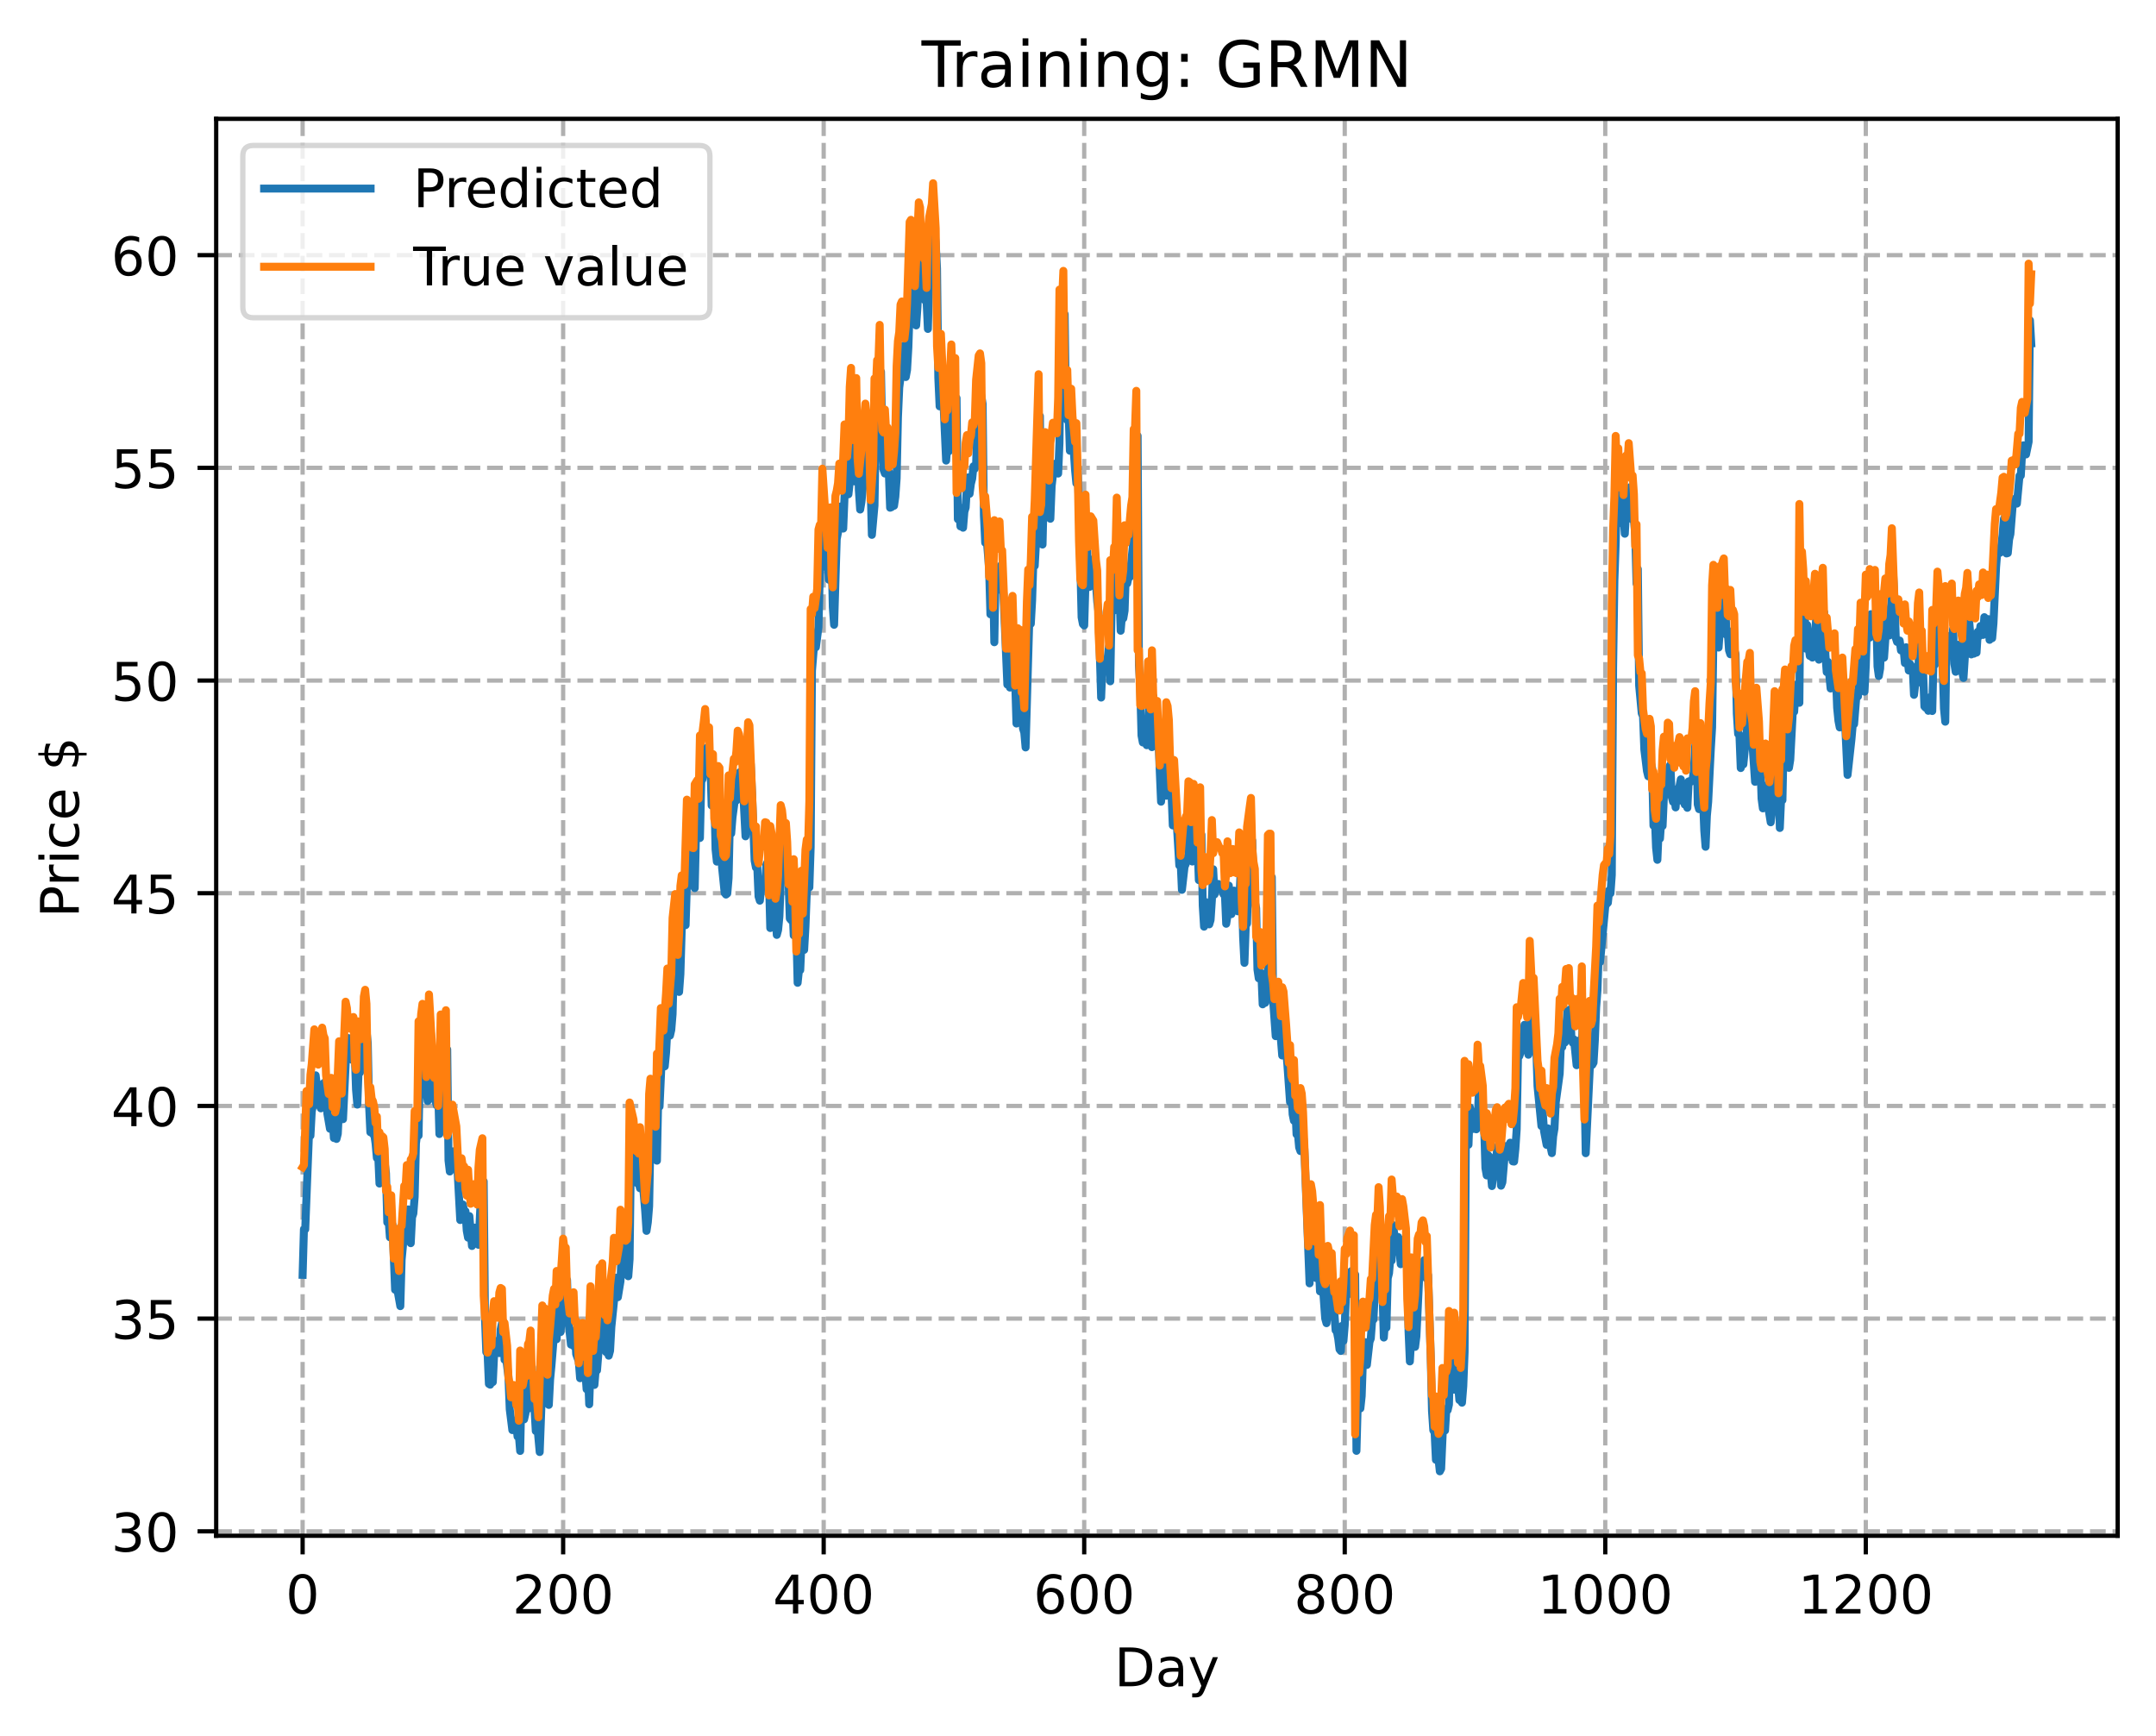 <?xml version="1.0" encoding="utf-8" standalone="no"?>
<!DOCTYPE svg PUBLIC "-//W3C//DTD SVG 1.1//EN"
  "http://www.w3.org/Graphics/SVG/1.1/DTD/svg11.dtd">
<!-- Created with matplotlib (https://matplotlib.org/) -->
<svg height="325.986pt" version="1.1" viewBox="0 0 404.923 325.986" width="404.923pt" xmlns="http://www.w3.org/2000/svg" xmlns:xlink="http://www.w3.org/1999/xlink">
 <defs>
  <style type="text/css">
*{stroke-linecap:butt;stroke-linejoin:round;}
  </style>
 </defs>
 <g id="figure_1">
  <g id="patch_1">
   <path d="M 0 325.986 
L 404.923 325.986 
L 404.923 0 
L 0 0 
z
" style="fill:#ffffff;"/>
  </g>
  <g id="axes_1">
   <g id="patch_2">
    <path d="M 40.603 288.43 
L 397.723 288.43 
L 397.723 22.318 
L 40.603 22.318 
z
" style="fill:#ffffff;"/>
   </g>
   <g id="matplotlib.axis_1">
    <g id="xtick_1">
     <g id="line2d_1">
      <path clip-path="url(#pc8ad2e42eb)" d="M 56.836 288.43 
L 56.836 22.318 
" style="fill:none;stroke:#b0b0b0;stroke-dasharray:2.96,1.28;stroke-dashoffset:0;stroke-width:0.8;"/>
     </g>
     <g id="line2d_2">
      <defs>
       <path d="M 0 0 
L 0 3.5 
" id="m69d8b5a61f" style="stroke:#000000;stroke-width:0.8;"/>
      </defs>
      <g>
       <use style="stroke:#000000;stroke-width:0.8;" x="56.836" xlink:href="#m69d8b5a61f" y="288.43"/>
      </g>
     </g>
     <g id="text_1">
      <!-- 0 -->
      <defs>
       <path d="M 31.781 66.406 
Q 24.172 66.406 20.328 58.906 
Q 16.5 51.422 16.5 36.375 
Q 16.5 21.391 20.328 13.891 
Q 24.172 6.391 31.781 6.391 
Q 39.453 6.391 43.281 13.891 
Q 47.125 21.391 47.125 36.375 
Q 47.125 51.422 43.281 58.906 
Q 39.453 66.406 31.781 66.406 
z
M 31.781 74.219 
Q 44.047 74.219 50.516 64.516 
Q 56.984 54.828 56.984 36.375 
Q 56.984 17.969 50.516 8.266 
Q 44.047 -1.422 31.781 -1.422 
Q 19.531 -1.422 13.062 8.266 
Q 6.594 17.969 6.594 36.375 
Q 6.594 54.828 13.062 64.516 
Q 19.531 74.219 31.781 74.219 
z
" id="DejaVuSans-48"/>
      </defs>
      <g transform="translate(53.655 303.029)scale(0.1 -0.1)">
       <use xlink:href="#DejaVuSans-48"/>
      </g>
     </g>
    </g>
    <g id="xtick_2">
     <g id="line2d_3">
      <path clip-path="url(#pc8ad2e42eb)" d="M 105.766 288.43 
L 105.766 22.318 
" style="fill:none;stroke:#b0b0b0;stroke-dasharray:2.96,1.28;stroke-dashoffset:0;stroke-width:0.8;"/>
     </g>
     <g id="line2d_4">
      <g>
       <use style="stroke:#000000;stroke-width:0.8;" x="105.766" xlink:href="#m69d8b5a61f" y="288.43"/>
      </g>
     </g>
     <g id="text_2">
      <!-- 200 -->
      <defs>
       <path d="M 19.188 8.297 
L 53.609 8.297 
L 53.609 0 
L 7.328 0 
L 7.328 8.297 
Q 12.938 14.109 22.625 23.891 
Q 32.328 33.688 34.812 36.531 
Q 39.547 41.844 41.422 45.531 
Q 43.312 49.219 43.312 52.781 
Q 43.312 58.594 39.234 62.25 
Q 35.156 65.922 28.609 65.922 
Q 23.969 65.922 18.812 64.312 
Q 13.672 62.703 7.812 59.422 
L 7.812 69.391 
Q 13.766 71.781 18.938 73 
Q 24.125 74.219 28.422 74.219 
Q 39.75 74.219 46.484 68.547 
Q 53.219 62.891 53.219 53.422 
Q 53.219 48.922 51.531 44.891 
Q 49.859 40.875 45.406 35.406 
Q 44.188 33.984 37.641 27.219 
Q 31.109 20.453 19.188 8.297 
z
" id="DejaVuSans-50"/>
      </defs>
      <g transform="translate(96.223 303.029)scale(0.1 -0.1)">
       <use xlink:href="#DejaVuSans-50"/>
       <use x="63.623" xlink:href="#DejaVuSans-48"/>
       <use x="127.246" xlink:href="#DejaVuSans-48"/>
      </g>
     </g>
    </g>
    <g id="xtick_3">
     <g id="line2d_5">
      <path clip-path="url(#pc8ad2e42eb)" d="M 154.697 288.43 
L 154.697 22.318 
" style="fill:none;stroke:#b0b0b0;stroke-dasharray:2.96,1.28;stroke-dashoffset:0;stroke-width:0.8;"/>
     </g>
     <g id="line2d_6">
      <g>
       <use style="stroke:#000000;stroke-width:0.8;" x="154.697" xlink:href="#m69d8b5a61f" y="288.43"/>
      </g>
     </g>
     <g id="text_3">
      <!-- 400 -->
      <defs>
       <path d="M 37.797 64.312 
L 12.891 25.391 
L 37.797 25.391 
z
M 35.203 72.906 
L 47.609 72.906 
L 47.609 25.391 
L 58.016 25.391 
L 58.016 17.188 
L 47.609 17.188 
L 47.609 0 
L 37.797 0 
L 37.797 17.188 
L 4.891 17.188 
L 4.891 26.703 
z
" id="DejaVuSans-52"/>
      </defs>
      <g transform="translate(145.153 303.029)scale(0.1 -0.1)">
       <use xlink:href="#DejaVuSans-52"/>
       <use x="63.623" xlink:href="#DejaVuSans-48"/>
       <use x="127.246" xlink:href="#DejaVuSans-48"/>
      </g>
     </g>
    </g>
    <g id="xtick_4">
     <g id="line2d_7">
      <path clip-path="url(#pc8ad2e42eb)" d="M 203.628 288.43 
L 203.628 22.318 
" style="fill:none;stroke:#b0b0b0;stroke-dasharray:2.96,1.28;stroke-dashoffset:0;stroke-width:0.8;"/>
     </g>
     <g id="line2d_8">
      <g>
       <use style="stroke:#000000;stroke-width:0.8;" x="203.628" xlink:href="#m69d8b5a61f" y="288.43"/>
      </g>
     </g>
     <g id="text_4">
      <!-- 600 -->
      <defs>
       <path d="M 33.016 40.375 
Q 26.375 40.375 22.484 35.828 
Q 18.609 31.297 18.609 23.391 
Q 18.609 15.531 22.484 10.953 
Q 26.375 6.391 33.016 6.391 
Q 39.656 6.391 43.531 10.953 
Q 47.406 15.531 47.406 23.391 
Q 47.406 31.297 43.531 35.828 
Q 39.656 40.375 33.016 40.375 
z
M 52.594 71.297 
L 52.594 62.312 
Q 48.875 64.062 45.094 64.984 
Q 41.312 65.922 37.594 65.922 
Q 27.828 65.922 22.672 59.328 
Q 17.531 52.734 16.797 39.406 
Q 19.672 43.656 24.016 45.922 
Q 28.375 48.188 33.594 48.188 
Q 44.578 48.188 50.953 41.516 
Q 57.328 34.859 57.328 23.391 
Q 57.328 12.156 50.688 5.359 
Q 44.047 -1.422 33.016 -1.422 
Q 20.359 -1.422 13.672 8.266 
Q 6.984 17.969 6.984 36.375 
Q 6.984 53.656 15.188 63.938 
Q 23.391 74.219 37.203 74.219 
Q 40.922 74.219 44.703 73.484 
Q 48.484 72.75 52.594 71.297 
z
" id="DejaVuSans-54"/>
      </defs>
      <g transform="translate(194.084 303.029)scale(0.1 -0.1)">
       <use xlink:href="#DejaVuSans-54"/>
       <use x="63.623" xlink:href="#DejaVuSans-48"/>
       <use x="127.246" xlink:href="#DejaVuSans-48"/>
      </g>
     </g>
    </g>
    <g id="xtick_5">
     <g id="line2d_9">
      <path clip-path="url(#pc8ad2e42eb)" d="M 252.558 288.43 
L 252.558 22.318 
" style="fill:none;stroke:#b0b0b0;stroke-dasharray:2.96,1.28;stroke-dashoffset:0;stroke-width:0.8;"/>
     </g>
     <g id="line2d_10">
      <g>
       <use style="stroke:#000000;stroke-width:0.8;" x="252.558" xlink:href="#m69d8b5a61f" y="288.43"/>
      </g>
     </g>
     <g id="text_5">
      <!-- 800 -->
      <defs>
       <path d="M 31.781 34.625 
Q 24.75 34.625 20.719 30.859 
Q 16.703 27.094 16.703 20.516 
Q 16.703 13.922 20.719 10.156 
Q 24.75 6.391 31.781 6.391 
Q 38.812 6.391 42.859 10.172 
Q 46.922 13.969 46.922 20.516 
Q 46.922 27.094 42.891 30.859 
Q 38.875 34.625 31.781 34.625 
z
M 21.922 38.812 
Q 15.578 40.375 12.031 44.719 
Q 8.5 49.078 8.5 55.328 
Q 8.5 64.062 14.719 69.141 
Q 20.953 74.219 31.781 74.219 
Q 42.672 74.219 48.875 69.141 
Q 55.078 64.062 55.078 55.328 
Q 55.078 49.078 51.531 44.719 
Q 48 40.375 41.703 38.812 
Q 48.828 37.156 52.797 32.312 
Q 56.781 27.484 56.781 20.516 
Q 56.781 9.906 50.312 4.234 
Q 43.844 -1.422 31.781 -1.422 
Q 19.734 -1.422 13.25 4.234 
Q 6.781 9.906 6.781 20.516 
Q 6.781 27.484 10.781 32.312 
Q 14.797 37.156 21.922 38.812 
z
M 18.312 54.391 
Q 18.312 48.734 21.844 45.562 
Q 25.391 42.391 31.781 42.391 
Q 38.141 42.391 41.719 45.562 
Q 45.312 48.734 45.312 54.391 
Q 45.312 60.062 41.719 63.234 
Q 38.141 66.406 31.781 66.406 
Q 25.391 66.406 21.844 63.234 
Q 18.312 60.062 18.312 54.391 
z
" id="DejaVuSans-56"/>
      </defs>
      <g transform="translate(243.015 303.029)scale(0.1 -0.1)">
       <use xlink:href="#DejaVuSans-56"/>
       <use x="63.623" xlink:href="#DejaVuSans-48"/>
       <use x="127.246" xlink:href="#DejaVuSans-48"/>
      </g>
     </g>
    </g>
    <g id="xtick_6">
     <g id="line2d_11">
      <path clip-path="url(#pc8ad2e42eb)" d="M 301.489 288.43 
L 301.489 22.318 
" style="fill:none;stroke:#b0b0b0;stroke-dasharray:2.96,1.28;stroke-dashoffset:0;stroke-width:0.8;"/>
     </g>
     <g id="line2d_12">
      <g>
       <use style="stroke:#000000;stroke-width:0.8;" x="301.489" xlink:href="#m69d8b5a61f" y="288.43"/>
      </g>
     </g>
     <g id="text_6">
      <!-- 1000 -->
      <defs>
       <path d="M 12.406 8.297 
L 28.516 8.297 
L 28.516 63.922 
L 10.984 60.406 
L 10.984 69.391 
L 28.422 72.906 
L 38.281 72.906 
L 38.281 8.297 
L 54.391 8.297 
L 54.391 0 
L 12.406 0 
z
" id="DejaVuSans-49"/>
      </defs>
      <g transform="translate(288.764 303.029)scale(0.1 -0.1)">
       <use xlink:href="#DejaVuSans-49"/>
       <use x="63.623" xlink:href="#DejaVuSans-48"/>
       <use x="127.246" xlink:href="#DejaVuSans-48"/>
       <use x="190.869" xlink:href="#DejaVuSans-48"/>
      </g>
     </g>
    </g>
    <g id="xtick_7">
     <g id="line2d_13">
      <path clip-path="url(#pc8ad2e42eb)" d="M 350.419 288.43 
L 350.419 22.318 
" style="fill:none;stroke:#b0b0b0;stroke-dasharray:2.96,1.28;stroke-dashoffset:0;stroke-width:0.8;"/>
     </g>
     <g id="line2d_14">
      <g>
       <use style="stroke:#000000;stroke-width:0.8;" x="350.419" xlink:href="#m69d8b5a61f" y="288.43"/>
      </g>
     </g>
     <g id="text_7">
      <!-- 1200 -->
      <g transform="translate(337.694 303.029)scale(0.1 -0.1)">
       <use xlink:href="#DejaVuSans-49"/>
       <use x="63.623" xlink:href="#DejaVuSans-50"/>
       <use x="127.246" xlink:href="#DejaVuSans-48"/>
       <use x="190.869" xlink:href="#DejaVuSans-48"/>
      </g>
     </g>
    </g>
    <g id="text_8">
     <!-- Day -->
     <defs>
      <path d="M 19.672 64.797 
L 19.672 8.109 
L 31.594 8.109 
Q 46.688 8.109 53.688 14.938 
Q 60.688 21.781 60.688 36.531 
Q 60.688 51.172 53.688 57.984 
Q 46.688 64.797 31.594 64.797 
z
M 9.812 72.906 
L 30.078 72.906 
Q 51.266 72.906 61.172 64.094 
Q 71.094 55.281 71.094 36.531 
Q 71.094 17.672 61.125 8.828 
Q 51.172 0 30.078 0 
L 9.812 0 
z
" id="DejaVuSans-68"/>
      <path d="M 34.281 27.484 
Q 23.391 27.484 19.188 25 
Q 14.984 22.516 14.984 16.5 
Q 14.984 11.719 18.141 8.906 
Q 21.297 6.109 26.703 6.109 
Q 34.188 6.109 38.703 11.406 
Q 43.219 16.703 43.219 25.484 
L 43.219 27.484 
z
M 52.203 31.203 
L 52.203 0 
L 43.219 0 
L 43.219 8.297 
Q 40.141 3.328 35.547 0.953 
Q 30.953 -1.422 24.312 -1.422 
Q 15.922 -1.422 10.953 3.297 
Q 6 8.016 6 15.922 
Q 6 25.141 12.172 29.828 
Q 18.359 34.516 30.609 34.516 
L 43.219 34.516 
L 43.219 35.406 
Q 43.219 41.609 39.141 45 
Q 35.062 48.391 27.688 48.391 
Q 23 48.391 18.547 47.266 
Q 14.109 46.141 10.016 43.891 
L 10.016 52.203 
Q 14.938 54.109 19.578 55.047 
Q 24.219 56 28.609 56 
Q 40.484 56 46.344 49.844 
Q 52.203 43.703 52.203 31.203 
z
" id="DejaVuSans-97"/>
      <path d="M 32.172 -5.078 
Q 28.375 -14.844 24.75 -17.812 
Q 21.141 -20.797 15.094 -20.797 
L 7.906 -20.797 
L 7.906 -13.281 
L 13.188 -13.281 
Q 16.891 -13.281 18.938 -11.516 
Q 21 -9.766 23.484 -3.219 
L 25.094 0.875 
L 2.984 54.688 
L 12.5 54.688 
L 29.594 11.922 
L 46.688 54.688 
L 56.203 54.688 
z
" id="DejaVuSans-121"/>
     </defs>
     <g transform="translate(209.29 316.707)scale(0.1 -0.1)">
      <use xlink:href="#DejaVuSans-68"/>
      <use x="77.002" xlink:href="#DejaVuSans-97"/>
      <use x="138.281" xlink:href="#DejaVuSans-121"/>
     </g>
    </g>
   </g>
   <g id="matplotlib.axis_2">
    <g id="ytick_1">
     <g id="line2d_15">
      <path clip-path="url(#pc8ad2e42eb)" d="M 40.603 287.601 
L 397.723 287.601 
" style="fill:none;stroke:#b0b0b0;stroke-dasharray:2.96,1.28;stroke-dashoffset:0;stroke-width:0.8;"/>
     </g>
     <g id="line2d_16">
      <defs>
       <path d="M 0 0 
L -3.5 0 
" id="me4db5d0968" style="stroke:#000000;stroke-width:0.8;"/>
      </defs>
      <g>
       <use style="stroke:#000000;stroke-width:0.8;" x="40.603" xlink:href="#me4db5d0968" y="287.601"/>
      </g>
     </g>
     <g id="text_9">
      <!-- 30 -->
      <defs>
       <path d="M 40.578 39.312 
Q 47.656 37.797 51.625 33 
Q 55.609 28.219 55.609 21.188 
Q 55.609 10.406 48.188 4.484 
Q 40.766 -1.422 27.094 -1.422 
Q 22.516 -1.422 17.656 -0.516 
Q 12.797 0.391 7.625 2.203 
L 7.625 11.719 
Q 11.719 9.328 16.594 8.109 
Q 21.484 6.891 26.812 6.891 
Q 36.078 6.891 40.938 10.547 
Q 45.797 14.203 45.797 21.188 
Q 45.797 27.641 41.281 31.266 
Q 36.766 34.906 28.719 34.906 
L 20.219 34.906 
L 20.219 43.016 
L 29.109 43.016 
Q 36.375 43.016 40.234 45.922 
Q 44.094 48.828 44.094 54.297 
Q 44.094 59.906 40.109 62.906 
Q 36.141 65.922 28.719 65.922 
Q 24.656 65.922 20.016 65.031 
Q 15.375 64.156 9.812 62.312 
L 9.812 71.094 
Q 15.438 72.656 20.344 73.438 
Q 25.25 74.219 29.594 74.219 
Q 40.828 74.219 47.359 69.109 
Q 53.906 64.016 53.906 55.328 
Q 53.906 49.266 50.438 45.094 
Q 46.969 40.922 40.578 39.312 
z
" id="DejaVuSans-51"/>
      </defs>
      <g transform="translate(20.878 291.4)scale(0.1 -0.1)">
       <use xlink:href="#DejaVuSans-51"/>
       <use x="63.623" xlink:href="#DejaVuSans-48"/>
      </g>
     </g>
    </g>
    <g id="ytick_2">
     <g id="line2d_17">
      <path clip-path="url(#pc8ad2e42eb)" d="M 40.603 247.654 
L 397.723 247.654 
" style="fill:none;stroke:#b0b0b0;stroke-dasharray:2.96,1.28;stroke-dashoffset:0;stroke-width:0.8;"/>
     </g>
     <g id="line2d_18">
      <g>
       <use style="stroke:#000000;stroke-width:0.8;" x="40.603" xlink:href="#me4db5d0968" y="247.654"/>
      </g>
     </g>
     <g id="text_10">
      <!-- 35 -->
      <defs>
       <path d="M 10.797 72.906 
L 49.516 72.906 
L 49.516 64.594 
L 19.828 64.594 
L 19.828 46.734 
Q 21.969 47.469 24.109 47.828 
Q 26.266 48.188 28.422 48.188 
Q 40.625 48.188 47.75 41.5 
Q 54.891 34.812 54.891 23.391 
Q 54.891 11.625 47.562 5.094 
Q 40.234 -1.422 26.906 -1.422 
Q 22.312 -1.422 17.547 -0.641 
Q 12.797 0.141 7.719 1.703 
L 7.719 11.625 
Q 12.109 9.234 16.797 8.062 
Q 21.484 6.891 26.703 6.891 
Q 35.156 6.891 40.078 11.328 
Q 45.016 15.766 45.016 23.391 
Q 45.016 31 40.078 35.438 
Q 35.156 39.891 26.703 39.891 
Q 22.75 39.891 18.812 39.016 
Q 14.891 38.141 10.797 36.281 
z
" id="DejaVuSans-53"/>
      </defs>
      <g transform="translate(20.878 251.453)scale(0.1 -0.1)">
       <use xlink:href="#DejaVuSans-51"/>
       <use x="63.623" xlink:href="#DejaVuSans-53"/>
      </g>
     </g>
    </g>
    <g id="ytick_3">
     <g id="line2d_19">
      <path clip-path="url(#pc8ad2e42eb)" d="M 40.603 207.706 
L 397.723 207.706 
" style="fill:none;stroke:#b0b0b0;stroke-dasharray:2.96,1.28;stroke-dashoffset:0;stroke-width:0.8;"/>
     </g>
     <g id="line2d_20">
      <g>
       <use style="stroke:#000000;stroke-width:0.8;" x="40.603" xlink:href="#me4db5d0968" y="207.706"/>
      </g>
     </g>
     <g id="text_11">
      <!-- 40 -->
      <g transform="translate(20.878 211.505)scale(0.1 -0.1)">
       <use xlink:href="#DejaVuSans-52"/>
       <use x="63.623" xlink:href="#DejaVuSans-48"/>
      </g>
     </g>
    </g>
    <g id="ytick_4">
     <g id="line2d_21">
      <path clip-path="url(#pc8ad2e42eb)" d="M 40.603 167.759 
L 397.723 167.759 
" style="fill:none;stroke:#b0b0b0;stroke-dasharray:2.96,1.28;stroke-dashoffset:0;stroke-width:0.8;"/>
     </g>
     <g id="line2d_22">
      <g>
       <use style="stroke:#000000;stroke-width:0.8;" x="40.603" xlink:href="#me4db5d0968" y="167.759"/>
      </g>
     </g>
     <g id="text_12">
      <!-- 45 -->
      <g transform="translate(20.878 171.558)scale(0.1 -0.1)">
       <use xlink:href="#DejaVuSans-52"/>
       <use x="63.623" xlink:href="#DejaVuSans-53"/>
      </g>
     </g>
    </g>
    <g id="ytick_5">
     <g id="line2d_23">
      <path clip-path="url(#pc8ad2e42eb)" d="M 40.603 127.811 
L 397.723 127.811 
" style="fill:none;stroke:#b0b0b0;stroke-dasharray:2.96,1.28;stroke-dashoffset:0;stroke-width:0.8;"/>
     </g>
     <g id="line2d_24">
      <g>
       <use style="stroke:#000000;stroke-width:0.8;" x="40.603" xlink:href="#me4db5d0968" y="127.811"/>
      </g>
     </g>
     <g id="text_13">
      <!-- 50 -->
      <g transform="translate(20.878 131.61)scale(0.1 -0.1)">
       <use xlink:href="#DejaVuSans-53"/>
       <use x="63.623" xlink:href="#DejaVuSans-48"/>
      </g>
     </g>
    </g>
    <g id="ytick_6">
     <g id="line2d_25">
      <path clip-path="url(#pc8ad2e42eb)" d="M 40.603 87.864 
L 397.723 87.864 
" style="fill:none;stroke:#b0b0b0;stroke-dasharray:2.96,1.28;stroke-dashoffset:0;stroke-width:0.8;"/>
     </g>
     <g id="line2d_26">
      <g>
       <use style="stroke:#000000;stroke-width:0.8;" x="40.603" xlink:href="#me4db5d0968" y="87.864"/>
      </g>
     </g>
     <g id="text_14">
      <!-- 55 -->
      <g transform="translate(20.878 91.663)scale(0.1 -0.1)">
       <use xlink:href="#DejaVuSans-53"/>
       <use x="63.623" xlink:href="#DejaVuSans-53"/>
      </g>
     </g>
    </g>
    <g id="ytick_7">
     <g id="line2d_27">
      <path clip-path="url(#pc8ad2e42eb)" d="M 40.603 47.916 
L 397.723 47.916 
" style="fill:none;stroke:#b0b0b0;stroke-dasharray:2.96,1.28;stroke-dashoffset:0;stroke-width:0.8;"/>
     </g>
     <g id="line2d_28">
      <g>
       <use style="stroke:#000000;stroke-width:0.8;" x="40.603" xlink:href="#me4db5d0968" y="47.916"/>
      </g>
     </g>
     <g id="text_15">
      <!-- 60 -->
      <g transform="translate(20.878 51.716)scale(0.1 -0.1)">
       <use xlink:href="#DejaVuSans-54"/>
       <use x="63.623" xlink:href="#DejaVuSans-48"/>
      </g>
     </g>
    </g>
    <g id="text_16">
     <!-- Price $ -->
     <defs>
      <path d="M 19.672 64.797 
L 19.672 37.406 
L 32.078 37.406 
Q 38.969 37.406 42.719 40.969 
Q 46.484 44.531 46.484 51.125 
Q 46.484 57.672 42.719 61.234 
Q 38.969 64.797 32.078 64.797 
z
M 9.812 72.906 
L 32.078 72.906 
Q 44.344 72.906 50.609 67.359 
Q 56.891 61.812 56.891 51.125 
Q 56.891 40.328 50.609 34.812 
Q 44.344 29.297 32.078 29.297 
L 19.672 29.297 
L 19.672 0 
L 9.812 0 
z
" id="DejaVuSans-80"/>
      <path d="M 41.109 46.297 
Q 39.594 47.172 37.812 47.578 
Q 36.031 48 33.891 48 
Q 26.266 48 22.188 43.047 
Q 18.109 38.094 18.109 28.812 
L 18.109 0 
L 9.078 0 
L 9.078 54.688 
L 18.109 54.688 
L 18.109 46.188 
Q 20.953 51.172 25.484 53.578 
Q 30.031 56 36.531 56 
Q 37.453 56 38.578 55.875 
Q 39.703 55.766 41.062 55.516 
z
" id="DejaVuSans-114"/>
      <path d="M 9.422 54.688 
L 18.406 54.688 
L 18.406 0 
L 9.422 0 
z
M 9.422 75.984 
L 18.406 75.984 
L 18.406 64.594 
L 9.422 64.594 
z
" id="DejaVuSans-105"/>
      <path d="M 48.781 52.594 
L 48.781 44.188 
Q 44.969 46.297 41.141 47.344 
Q 37.312 48.391 33.406 48.391 
Q 24.656 48.391 19.812 42.844 
Q 14.984 37.312 14.984 27.297 
Q 14.984 17.281 19.812 11.734 
Q 24.656 6.203 33.406 6.203 
Q 37.312 6.203 41.141 7.25 
Q 44.969 8.297 48.781 10.406 
L 48.781 2.094 
Q 45.016 0.344 40.984 -0.531 
Q 36.969 -1.422 32.422 -1.422 
Q 20.062 -1.422 12.781 6.344 
Q 5.516 14.109 5.516 27.297 
Q 5.516 40.672 12.859 48.328 
Q 20.219 56 33.016 56 
Q 37.156 56 41.109 55.141 
Q 45.062 54.297 48.781 52.594 
z
" id="DejaVuSans-99"/>
      <path d="M 56.203 29.594 
L 56.203 25.203 
L 14.891 25.203 
Q 15.484 15.922 20.484 11.062 
Q 25.484 6.203 34.422 6.203 
Q 39.594 6.203 44.453 7.469 
Q 49.312 8.734 54.109 11.281 
L 54.109 2.781 
Q 49.266 0.734 44.188 -0.344 
Q 39.109 -1.422 33.891 -1.422 
Q 20.797 -1.422 13.156 6.188 
Q 5.516 13.812 5.516 26.812 
Q 5.516 40.234 12.766 48.109 
Q 20.016 56 32.328 56 
Q 43.359 56 49.781 48.891 
Q 56.203 41.797 56.203 29.594 
z
M 47.219 32.234 
Q 47.125 39.594 43.094 43.984 
Q 39.062 48.391 32.422 48.391 
Q 24.906 48.391 20.391 44.141 
Q 15.875 39.891 15.188 32.172 
z
" id="DejaVuSans-101"/>
      <path id="DejaVuSans-32"/>
      <path d="M 33.797 -14.703 
L 28.906 -14.703 
L 28.859 0 
Q 23.734 0.094 18.609 1.188 
Q 13.484 2.297 8.297 4.5 
L 8.297 13.281 
Q 13.281 10.156 18.375 8.562 
Q 23.484 6.984 28.906 6.938 
L 28.906 29.203 
Q 18.109 30.953 13.203 35.156 
Q 8.297 39.359 8.297 46.688 
Q 8.297 54.641 13.625 59.219 
Q 18.953 63.812 28.906 64.5 
L 28.906 75.984 
L 33.797 75.984 
L 33.797 64.656 
Q 38.328 64.453 42.578 63.688 
Q 46.828 62.938 50.875 61.625 
L 50.875 53.078 
Q 46.828 55.125 42.547 56.25 
Q 38.281 57.375 33.797 57.562 
L 33.797 36.719 
Q 44.875 35.016 50.094 30.609 
Q 55.328 26.219 55.328 18.609 
Q 55.328 10.359 49.781 5.594 
Q 44.234 0.828 33.797 0.094 
z
M 28.906 37.594 
L 28.906 57.625 
Q 23.25 56.984 20.266 54.391 
Q 17.281 51.812 17.281 47.516 
Q 17.281 43.312 20.031 40.969 
Q 22.797 38.625 28.906 37.594 
z
M 33.797 28.219 
L 33.797 7.078 
Q 39.984 7.906 43.141 10.594 
Q 46.297 13.281 46.297 17.672 
Q 46.297 21.969 43.281 24.5 
Q 40.281 27.047 33.797 28.219 
z
" id="DejaVuSans-36"/>
     </defs>
     <g transform="translate(14.798 172.342)rotate(-90)scale(0.1 -0.1)">
      <use xlink:href="#DejaVuSans-80"/>
      <use x="58.553" xlink:href="#DejaVuSans-114"/>
      <use x="99.666" xlink:href="#DejaVuSans-105"/>
      <use x="127.449" xlink:href="#DejaVuSans-99"/>
      <use x="182.43" xlink:href="#DejaVuSans-101"/>
      <use x="243.953" xlink:href="#DejaVuSans-32"/>
      <use x="275.74" xlink:href="#DejaVuSans-36"/>
     </g>
    </g>
   </g>
   <g id="line2d_29">
    <path clip-path="url(#pc8ad2e42eb)" d="M 56.836 239.433 
L 57.081 230.897 
L 57.325 230.886 
L 58.059 212.209 
L 58.304 213.301 
L 58.548 208.737 
L 58.793 207.595 
L 59.038 205.693 
L 59.282 201.96 
L 59.527 203.96 
L 59.772 207.108 
L 60.261 208.163 
L 60.506 207.247 
L 60.75 203.48 
L 60.995 203.273 
L 61.24 203.295 
L 61.484 209.162 
L 61.974 212 
L 62.218 212.004 
L 62.463 209.839 
L 62.708 213.733 
L 62.952 211.074 
L 63.197 213.907 
L 63.441 212.934 
L 63.931 202.926 
L 64.175 208.904 
L 64.42 210.196 
L 65.154 194.962 
L 65.399 194.96 
L 65.643 198.324 
L 65.888 197.114 
L 66.133 199.048 
L 66.377 198.674 
L 66.622 197.41 
L 66.867 204.629 
L 67.111 207.459 
L 67.356 200.621 
L 67.601 201.442 
L 67.845 198.916 
L 68.09 199.78 
L 68.335 198.869 
L 68.579 192.77 
L 68.824 193.499 
L 69.069 195.905 
L 69.313 207.471 
L 69.558 212.645 
L 69.802 210.371 
L 70.047 213.002 
L 70.292 213.074 
L 70.536 214.749 
L 70.781 217.483 
L 71.026 216.791 
L 71.27 222.287 
L 71.515 219.656 
L 71.76 221.676 
L 72.004 220.443 
L 72.249 218.339 
L 72.494 220.366 
L 72.738 229.577 
L 72.983 229.102 
L 73.228 232.379 
L 73.472 232.099 
L 73.717 230.006 
L 74.206 242.234 
L 74.451 239.006 
L 74.696 242.55 
L 75.185 245.309 
L 75.429 236.592 
L 75.674 234.007 
L 75.919 230.071 
L 76.163 228.22 
L 76.408 229.192 
L 76.653 227.143 
L 76.897 229.011 
L 77.142 233.486 
L 77.387 228.618 
L 77.631 227.912 
L 77.876 224.798 
L 78.121 214.742 
L 78.365 212.779 
L 78.61 213.285 
L 78.855 199.995 
L 79.099 199.113 
L 79.344 195.198 
L 79.589 195.119 
L 79.833 203.96 
L 80.078 204.833 
L 80.323 206.792 
L 80.812 192.946 
L 81.056 196.095 
L 81.301 202.716 
L 81.546 204.265 
L 81.79 206.84 
L 82.035 207.618 
L 82.28 204.448 
L 82.524 212.984 
L 82.769 208.638 
L 83.014 197.9 
L 83.258 197.601 
L 83.748 198.057 
L 83.992 197.105 
L 84.237 217.939 
L 84.482 220.022 
L 84.971 216.724 
L 85.216 216.217 
L 85.95 220.126 
L 86.439 229.14 
L 86.928 226.214 
L 87.173 227.469 
L 87.417 227.479 
L 87.662 231.134 
L 87.907 232.448 
L 88.151 228.394 
L 88.641 234.012 
L 89.13 230.566 
L 89.375 230.596 
L 89.864 233.791 
L 90.353 224.13 
L 90.843 221.889 
L 91.087 247.555 
L 91.332 253.943 
L 91.577 254.28 
L 91.821 259.914 
L 92.066 260.063 
L 92.311 257.59 
L 92.555 259.577 
L 92.8 254.342 
L 93.044 251.859 
L 93.289 252.523 
L 93.534 252.561 
L 93.778 254.13 
L 94.023 249.742 
L 94.268 248.56 
L 94.512 248.167 
L 94.757 255.372 
L 95.002 254.565 
L 95.491 258.599 
L 95.736 264.674 
L 96.225 268.59 
L 96.47 268.243 
L 96.714 266.82 
L 96.959 267.711 
L 97.204 269.804 
L 97.448 269.588 
L 97.693 272.506 
L 97.938 261.233 
L 98.182 265.87 
L 98.427 266.581 
L 98.672 265.525 
L 98.916 263.882 
L 99.161 264.592 
L 99.405 259.416 
L 99.65 258.643 
L 99.895 256.728 
L 100.139 264.058 
L 100.384 264.631 
L 100.629 268.771 
L 100.873 267.291 
L 101.363 272.711 
L 102.097 252.747 
L 102.341 256.442 
L 102.586 253.194 
L 102.831 253.733 
L 103.075 263.857 
L 103.32 259.05 
L 103.565 256.515 
L 104.054 250.49 
L 104.299 248.79 
L 104.543 251.524 
L 104.788 246.086 
L 105.032 250.099 
L 105.277 250.178 
L 105.766 243.259 
L 106.011 239.386 
L 106.256 240.311 
L 106.5 240.395 
L 106.745 248.011 
L 107.234 252.536 
L 107.479 250.327 
L 107.724 252.787 
L 107.968 249.848 
L 108.213 254.313 
L 108.702 255.678 
L 108.947 258.846 
L 109.192 257.069 
L 109.436 253.99 
L 109.681 254.079 
L 110.17 260.91 
L 110.415 257.537 
L 110.66 263.741 
L 111.149 249.43 
L 111.638 260.108 
L 111.883 257.201 
L 112.127 257.379 
L 112.617 251.21 
L 112.861 245.66 
L 113.106 245.544 
L 113.351 244.836 
L 113.595 252.229 
L 113.84 253.948 
L 114.085 252.133 
L 114.329 254.614 
L 114.574 253.704 
L 114.819 249.229 
L 115.308 244.46 
L 115.553 239.942 
L 115.797 242.572 
L 116.042 243.632 
L 116.531 240.635 
L 116.776 234.488 
L 117.02 234.292 
L 117.265 238.425 
L 117.51 236.973 
L 117.754 239.392 
L 117.999 239.694 
L 118.244 236.482 
L 118.488 216.499 
L 118.733 215.322 
L 119.222 216.953 
L 119.712 222.237 
L 119.956 222.045 
L 120.201 223.171 
L 120.446 218.989 
L 121.18 227.49 
L 121.424 231.172 
L 121.669 229.551 
L 121.914 226.527 
L 122.158 213.518 
L 122.403 209.736 
L 122.648 209.898 
L 122.892 210.96 
L 123.137 215.896 
L 123.381 217.989 
L 123.626 205.878 
L 123.871 207.828 
L 124.36 196.973 
L 124.605 197.138 
L 124.849 200.276 
L 125.094 197.711 
L 125.583 188.91 
L 125.828 194.498 
L 126.073 193.429 
L 126.317 190.461 
L 126.562 181.028 
L 127.051 175.031 
L 127.296 184.55 
L 127.541 186.292 
L 127.785 182.963 
L 128.03 174.654 
L 128.275 172.048 
L 128.519 173.571 
L 128.764 173.755 
L 129.253 158.205 
L 129.498 158.675 
L 129.742 158.455 
L 129.987 160.904 
L 130.232 166.076 
L 130.476 166.801 
L 130.721 156.258 
L 130.966 154.759 
L 131.21 154.478 
L 131.455 157.385 
L 131.7 146.813 
L 131.944 146.317 
L 132.678 140.454 
L 132.923 144.184 
L 133.168 143.931 
L 133.412 143.21 
L 133.657 151.282 
L 134.146 148.568 
L 134.391 159.509 
L 134.636 161.824 
L 134.88 152.78 
L 135.125 151.358 
L 135.369 151.338 
L 135.614 162.913 
L 136.103 167.696 
L 136.348 168.009 
L 136.593 167.813 
L 136.837 164.9 
L 137.082 153.815 
L 137.327 156.532 
L 137.571 153.498 
L 138.061 149.865 
L 138.305 150.34 
L 138.55 148.728 
L 138.795 145.15 
L 139.039 144.966 
L 139.529 147.723 
L 140.018 157.072 
L 140.263 152.384 
L 140.507 145.221 
L 140.752 143.181 
L 140.996 143.499 
L 141.241 148.882 
L 141.73 161.639 
L 141.975 162.943 
L 142.22 162.587 
L 142.464 168.358 
L 142.709 169.16 
L 142.954 166.873 
L 143.198 165.714 
L 143.443 165.58 
L 143.688 166.494 
L 143.932 162.364 
L 144.177 161.875 
L 144.422 164.937 
L 144.666 174.295 
L 144.911 163.436 
L 145.156 163.349 
L 145.4 168.958 
L 145.645 171.569 
L 145.89 175.587 
L 146.134 174.674 
L 146.379 172.133 
L 146.868 159.356 
L 147.113 159.215 
L 147.357 161.255 
L 147.602 162.105 
L 147.847 161.717 
L 148.091 165.156 
L 148.336 172.51 
L 148.581 172.812 
L 148.825 170.121 
L 149.07 175.673 
L 149.315 169.524 
L 149.559 174.287 
L 149.804 184.583 
L 150.049 182.218 
L 150.293 182.202 
L 150.783 171.217 
L 151.027 178.4 
L 151.272 174.071 
L 151.517 167.725 
L 151.761 165.478 
L 152.006 166.671 
L 152.251 159.088 
L 152.495 125.981 
L 152.984 120.076 
L 153.229 121.564 
L 153.718 117.791 
L 153.963 107.883 
L 154.208 105.93 
L 154.452 106.274 
L 154.697 96.376 
L 155.431 104.605 
L 155.676 108.878 
L 155.92 107.57 
L 156.165 103.205 
L 156.41 114.014 
L 156.654 117.344 
L 157.144 101.257 
L 157.633 98.698 
L 157.878 95.124 
L 158.122 95.524 
L 158.367 99.271 
L 158.856 87.355 
L 159.345 92.835 
L 159.59 90.576 
L 159.835 81.203 
L 160.079 77.318 
L 160.324 89.028 
L 160.569 90.421 
L 160.813 82.034 
L 161.058 78.948 
L 161.303 92.007 
L 161.547 95.698 
L 161.792 94.249 
L 162.281 89.201 
L 162.771 83.546 
L 163.26 86.472 
L 163.505 90.929 
L 163.749 100.454 
L 164.239 94.934 
L 164.483 80.655 
L 164.728 81.379 
L 164.972 76.595 
L 165.217 76.274 
L 165.462 69.826 
L 165.706 82.385 
L 165.951 88.251 
L 166.196 88.934 
L 166.44 85.017 
L 166.685 88.88 
L 166.93 88.582 
L 167.174 95.354 
L 167.419 95.256 
L 167.664 92.308 
L 167.908 94.992 
L 168.153 93.299 
L 168.398 89.861 
L 168.642 78.39 
L 168.887 72.798 
L 169.132 70.864 
L 169.376 65.883 
L 169.621 64.935 
L 169.866 65.789 
L 170.11 70.812 
L 170.355 69.477 
L 170.6 65.268 
L 171.089 50.599 
L 171.333 49.643 
L 171.578 49.996 
L 172.067 61.114 
L 172.312 57.626 
L 172.801 46.485 
L 173.046 47.157 
L 173.291 54.889 
L 173.535 55.136 
L 173.78 56.477 
L 174.025 56.502 
L 174.269 61.777 
L 174.514 52.641 
L 174.759 49.506 
L 175.248 46.512 
L 175.493 43.02 
L 175.737 45.744 
L 175.982 50.438 
L 176.227 70.936 
L 176.471 76.313 
L 176.716 75.052 
L 176.96 70.471 
L 177.694 86.506 
L 177.939 83.377 
L 178.184 84.777 
L 178.918 73.329 
L 179.162 78.739 
L 179.407 76.032 
L 179.652 74.772 
L 179.896 97.503 
L 180.141 95.643 
L 180.386 98.86 
L 180.63 95.403 
L 180.875 99.111 
L 181.12 96.113 
L 181.364 95.311 
L 181.609 91.309 
L 181.854 89.653 
L 182.098 92.745 
L 182.343 90.857 
L 182.588 89.892 
L 182.832 87.572 
L 183.077 88.024 
L 183.321 87.298 
L 183.566 80.151 
L 184.055 74.962 
L 184.3 74.344 
L 184.545 75.842 
L 184.789 96.777 
L 185.034 101.925 
L 185.279 100.732 
L 185.768 106.867 
L 186.013 115.372 
L 186.257 109.876 
L 186.502 107.403 
L 186.747 120.621 
L 186.991 107.267 
L 187.236 110.609 
L 187.481 108.029 
L 187.97 106.215 
L 188.215 110.861 
L 188.459 111.363 
L 189.193 128.573 
L 189.438 125.916 
L 189.682 129.132 
L 189.927 121.757 
L 190.416 120.049 
L 190.906 135.887 
L 191.15 132.514 
L 191.395 126.498 
L 191.64 134.25 
L 191.884 126.859 
L 192.129 136.806 
L 192.374 137.588 
L 192.618 140.377 
L 193.352 114.991 
L 193.597 117.159 
L 193.842 112.813 
L 194.086 105.06 
L 194.331 106.283 
L 194.575 101.923 
L 195.309 78.155 
L 195.554 101.147 
L 195.799 102.272 
L 196.043 92.074 
L 196.288 89.756 
L 196.533 88.586 
L 196.777 90.252 
L 197.022 95.233 
L 197.267 97.428 
L 197.511 91.279 
L 198.001 87.111 
L 198.245 87.95 
L 198.49 87.967 
L 198.735 88.941 
L 198.979 83.212 
L 199.224 64.374 
L 199.469 65.546 
L 199.713 64.612 
L 199.958 59.021 
L 200.203 77.858 
L 200.447 78.891 
L 200.692 77.236 
L 200.936 84.654 
L 201.181 84.598 
L 201.426 81.13 
L 201.915 88.315 
L 202.16 90.783 
L 202.404 87.823 
L 202.649 95.539 
L 203.138 115.934 
L 203.383 117.206 
L 203.628 117.47 
L 204.117 101.017 
L 204.362 108.226 
L 204.606 110.238 
L 204.851 108.782 
L 205.096 105.103 
L 205.34 105.353 
L 205.585 106.087 
L 206.074 113.008 
L 206.319 114.999 
L 206.808 131.011 
L 207.053 124.767 
L 207.297 124.014 
L 207.542 124.341 
L 207.787 124.224 
L 208.031 123.634 
L 208.276 121.433 
L 208.521 127.959 
L 208.765 114.311 
L 209.01 114.15 
L 209.255 114.654 
L 209.499 110.868 
L 209.744 111.138 
L 209.989 101.975 
L 210.478 118.462 
L 210.723 115.553 
L 210.967 116.137 
L 211.212 114.688 
L 211.457 107.314 
L 211.701 109.582 
L 211.946 108.46 
L 212.191 108.376 
L 212.924 100.955 
L 213.169 89.263 
L 213.414 88.067 
L 213.658 81.862 
L 213.903 124.929 
L 214.148 128.999 
L 214.392 138.14 
L 214.637 139.442 
L 214.882 138.453 
L 215.126 139.514 
L 215.371 139.958 
L 215.616 138.648 
L 215.86 132.754 
L 216.35 140.325 
L 216.594 130.737 
L 216.839 137.446 
L 217.084 139.901 
L 217.328 139.125 
L 217.573 139.009 
L 218.062 150.568 
L 218.307 145.789 
L 218.551 147.143 
L 218.796 145.662 
L 219.041 149.455 
L 219.285 140.215 
L 219.53 140.064 
L 219.775 142.55 
L 220.264 155.023 
L 220.509 153.881 
L 220.753 150.405 
L 221.487 162.539 
L 221.732 161.612 
L 221.977 167.124 
L 222.466 162.825 
L 222.711 162.223 
L 222.955 161.076 
L 223.2 160.587 
L 223.445 155.133 
L 223.689 154.981 
L 223.934 161.803 
L 224.179 156.049 
L 224.423 155.529 
L 224.668 159.957 
L 224.912 158.635 
L 225.157 165.299 
L 225.402 164.442 
L 225.646 156.771 
L 225.891 170.099 
L 226.136 174.036 
L 226.38 169.391 
L 226.625 169.896 
L 226.87 173.195 
L 227.114 173.603 
L 227.359 172.781 
L 227.604 169.056 
L 227.848 163.254 
L 228.093 168.006 
L 228.582 166.491 
L 228.827 166.017 
L 229.561 167.033 
L 229.806 167.97 
L 230.05 167.879 
L 230.295 173.495 
L 230.539 171.96 
L 230.784 166.323 
L 231.029 171.054 
L 231.273 171.683 
L 231.518 170.765 
L 231.763 167.27 
L 232.007 170.838 
L 232.252 170.33 
L 232.497 171.159 
L 232.741 169.571 
L 232.986 164.268 
L 233.231 166.816 
L 233.475 176.036 
L 233.72 180.841 
L 233.965 173.911 
L 234.209 173.445 
L 234.454 164.116 
L 234.699 161.164 
L 235.188 157.871 
L 235.433 166.18 
L 235.677 169.404 
L 235.922 170.592 
L 236.167 182.094 
L 236.411 183.744 
L 236.9 182.771 
L 237.145 188.628 
L 237.39 186.661 
L 237.634 188.334 
L 237.879 187.261 
L 238.124 182.516 
L 238.368 166.373 
L 238.613 164.644 
L 238.858 164.747 
L 239.102 187.779 
L 239.592 194.608 
L 240.081 192.846 
L 240.326 192.165 
L 240.815 198.236 
L 241.06 193.556 
L 241.304 194.199 
L 241.794 200.06 
L 242.283 206.972 
L 242.527 204.421 
L 242.772 209.277 
L 243.017 210.486 
L 243.261 207.391 
L 243.506 213.041 
L 243.751 212.796 
L 243.995 215.502 
L 244.24 216.191 
L 244.485 212.514 
L 244.729 212.937 
L 244.974 215.808 
L 245.953 241.029 
L 246.197 233.98 
L 246.442 230.313 
L 246.687 231.365 
L 246.931 234.052 
L 247.176 240.032 
L 247.421 237.81 
L 247.665 237.162 
L 247.91 242.537 
L 248.155 234.792 
L 248.399 240.884 
L 248.888 247.629 
L 249.133 248.51 
L 249.378 246.059 
L 249.622 241.818 
L 249.867 242.636 
L 250.112 245.249 
L 250.356 243.209 
L 250.846 249.841 
L 251.09 250.138 
L 251.335 251.415 
L 251.58 253.423 
L 251.824 253.731 
L 252.069 249.009 
L 252.314 251.842 
L 252.558 248.88 
L 252.803 242.933 
L 253.048 243.237 
L 253.292 240.607 
L 253.782 238.745 
L 254.271 240.254 
L 254.515 239.377 
L 254.76 272.488 
L 255.005 263.273 
L 255.249 262.08 
L 255.494 264.522 
L 255.739 262.195 
L 255.983 255.033 
L 256.228 252.042 
L 256.473 253.026 
L 256.717 256.354 
L 257.207 252.014 
L 257.451 251.39 
L 257.696 248.076 
L 257.941 247.858 
L 258.43 238.388 
L 258.675 235.983 
L 258.919 236.727 
L 259.164 231.311 
L 259.409 234.026 
L 259.898 251.207 
L 260.143 247.919 
L 260.387 249.354 
L 260.632 240.073 
L 260.876 239.115 
L 261.121 236.229 
L 261.366 236.769 
L 261.61 230.069 
L 261.855 231.676 
L 262.1 235.092 
L 262.344 232.768 
L 262.589 232.325 
L 263.078 237.429 
L 263.568 232.815 
L 263.812 234.072 
L 264.302 237.996 
L 264.546 250.062 
L 264.791 255.693 
L 265.036 251.302 
L 265.28 244.251 
L 265.525 250.207 
L 265.77 252.96 
L 266.014 250.999 
L 266.503 240.738 
L 266.748 239.24 
L 266.993 239.434 
L 267.237 237.334 
L 267.482 236.673 
L 267.727 237.572 
L 267.971 240.146 
L 268.216 239.485 
L 268.705 254.664 
L 268.95 265.009 
L 269.195 268.629 
L 269.439 269.068 
L 269.684 274.175 
L 269.929 269.846 
L 270.173 274.072 
L 270.418 276.334 
L 270.663 275.857 
L 271.152 264.656 
L 271.397 268.665 
L 271.641 264.67 
L 271.886 264.845 
L 272.131 263.788 
L 272.375 254.507 
L 272.62 253.77 
L 272.864 260.742 
L 273.109 260.998 
L 273.354 254.557 
L 274.088 262.952 
L 274.332 259.667 
L 274.577 263.44 
L 274.822 260.355 
L 275.066 253.908 
L 275.311 211.904 
L 275.556 209.328 
L 275.8 214.996 
L 276.045 207.979 
L 276.534 209.708 
L 276.779 212.026 
L 277.024 211.743 
L 277.268 212.097 
L 277.513 211.186 
L 277.758 204.587 
L 278.002 207.678 
L 278.247 207.999 
L 278.736 211.29 
L 278.981 219.365 
L 279.225 220.759 
L 279.47 216.925 
L 279.715 217.237 
L 280.204 222.755 
L 280.693 218.547 
L 280.938 217.941 
L 281.183 215.848 
L 281.427 215.064 
L 281.917 222.689 
L 282.161 222.047 
L 282.651 216.334 
L 282.895 215.243 
L 283.14 217.264 
L 283.385 215.309 
L 283.629 214.611 
L 283.874 214.859 
L 284.118 218.122 
L 284.363 218.156 
L 284.608 215.766 
L 284.852 212.096 
L 285.097 198.294 
L 285.342 198.366 
L 285.586 197.644 
L 285.831 197.299 
L 286.32 192.47 
L 286.565 196.968 
L 286.81 193.947 
L 287.054 198.091 
L 287.299 197.124 
L 287.544 185.709 
L 287.788 188.765 
L 288.033 193.594 
L 288.278 191.471 
L 288.522 196.383 
L 288.767 203.986 
L 289.501 211.478 
L 289.746 208.931 
L 289.99 212.431 
L 290.479 215.025 
L 290.724 211.922 
L 290.969 214.215 
L 291.458 216.572 
L 291.703 213.406 
L 291.947 211.965 
L 292.192 207.01 
L 292.926 201.661 
L 293.171 195.638 
L 293.415 196.647 
L 293.66 193.259 
L 293.905 195.8 
L 294.394 189.884 
L 294.883 189.58 
L 295.128 194.829 
L 295.373 195.848 
L 295.617 195.221 
L 296.106 200.061 
L 296.351 198.773 
L 296.596 195.536 
L 296.84 195.255 
L 297.085 196.869 
L 297.33 189.842 
L 297.819 216.587 
L 298.798 195.998 
L 299.042 200.008 
L 299.287 199.572 
L 299.532 195.377 
L 299.776 189.233 
L 300.021 185.982 
L 300.266 178.782 
L 300.51 180.689 
L 301.489 170.237 
L 301.734 169.765 
L 301.978 169.562 
L 302.223 167.223 
L 302.467 167.778 
L 302.712 164.326 
L 302.957 125.494 
L 303.201 108.999 
L 303.446 102.029 
L 303.691 91.232 
L 303.935 96.311 
L 304.18 92.158 
L 304.425 98.244 
L 304.669 96.299 
L 304.914 96.516 
L 305.159 100.242 
L 305.403 95.542 
L 305.648 93.637 
L 305.893 94.982 
L 306.137 91.512 
L 306.627 97.625 
L 306.871 97.481 
L 307.116 100.537 
L 307.361 109.615 
L 307.605 106.879 
L 307.85 128.739 
L 308.339 133.976 
L 308.584 134.541 
L 308.828 140.788 
L 309.318 144.799 
L 309.562 145.799 
L 309.807 144.016 
L 310.052 143.226 
L 310.296 144.286 
L 310.541 155.063 
L 310.786 152.948 
L 311.03 159.188 
L 311.275 161.486 
L 311.52 155.773 
L 311.764 157.499 
L 312.009 153.881 
L 312.254 155.133 
L 312.498 149.559 
L 312.743 146.704 
L 312.988 147.65 
L 313.232 149.17 
L 313.477 144.039 
L 313.722 143.621 
L 313.966 149.607 
L 314.211 150.588 
L 314.455 149.555 
L 314.7 151.642 
L 314.945 148.237 
L 315.189 148.28 
L 315.434 147.645 
L 315.679 146.365 
L 315.923 150.438 
L 316.168 149.671 
L 316.413 151.105 
L 316.657 148.875 
L 316.902 151.716 
L 317.147 146.76 
L 317.391 146.681 
L 317.636 146.786 
L 317.881 146.518 
L 318.125 144.727 
L 318.37 140.242 
L 318.615 137.92 
L 318.859 151.078 
L 319.104 151.966 
L 319.593 143.781 
L 320.082 155.977 
L 320.327 159.033 
L 320.572 153.205 
L 320.816 150.589 
L 321.306 140.738 
L 321.55 136.637 
L 321.795 119.742 
L 322.04 114.675 
L 322.284 114.762 
L 322.774 121.617 
L 323.263 114.403 
L 323.508 115.48 
L 323.752 113.509 
L 323.997 112.762 
L 324.242 119.227 
L 324.486 118.472 
L 324.731 122.135 
L 324.976 122.877 
L 325.22 118.578 
L 325.465 122.553 
L 325.71 122.054 
L 325.954 122.795 
L 326.199 134.041 
L 326.443 137.842 
L 326.688 138.069 
L 326.933 144.248 
L 327.177 140.463 
L 327.422 143.567 
L 328.156 136.074 
L 328.401 133.283 
L 328.645 132.432 
L 328.89 130.229 
L 329.135 139.742 
L 329.624 146.837 
L 330.113 136.984 
L 330.358 139.09 
L 330.603 142.815 
L 330.847 150.005 
L 331.092 151.821 
L 331.581 148.688 
L 331.826 147.515 
L 332.07 151.413 
L 332.56 154.437 
L 333.049 150.225 
L 333.538 138.139 
L 333.783 142.611 
L 334.028 143.791 
L 334.272 155.503 
L 334.517 149.867 
L 334.762 150.284 
L 335.006 138.497 
L 335.251 137.047 
L 335.496 134.117 
L 335.985 144.209 
L 336.23 142.707 
L 336.719 133.398 
L 336.964 133.674 
L 337.208 129.77 
L 337.453 128.536 
L 337.698 129.399 
L 337.942 131.996 
L 338.187 105.579 
L 338.431 115.991 
L 338.676 112.059 
L 338.921 114.377 
L 339.165 121.816 
L 339.41 117.369 
L 339.655 121.371 
L 339.899 123.194 
L 340.144 121.723 
L 340.389 123.499 
L 340.633 120.217 
L 340.878 118.943 
L 341.123 116.067 
L 341.612 123.893 
L 342.101 117.213 
L 342.346 116.89 
L 342.591 114.982 
L 342.835 122.98 
L 343.08 126.231 
L 343.325 124.314 
L 343.814 129.309 
L 344.058 127.757 
L 344.303 128.012 
L 344.548 126.772 
L 344.792 126.469 
L 345.037 132.909 
L 345.282 135.379 
L 345.526 136.62 
L 346.26 131.527 
L 346.505 135.131 
L 346.994 145.537 
L 347.728 138.818 
L 347.973 136.031 
L 348.218 136.006 
L 348.707 129.986 
L 348.952 130.787 
L 349.196 126.366 
L 349.441 128.356 
L 349.686 121.75 
L 350.175 129.9 
L 350.419 125.024 
L 350.664 116.722 
L 350.909 119.836 
L 351.153 119.755 
L 351.398 115.348 
L 351.643 116.467 
L 351.887 118.279 
L 352.377 114.868 
L 352.621 125.17 
L 352.866 126.964 
L 353.111 125.562 
L 353.355 119.814 
L 353.845 123.521 
L 354.334 116.537 
L 354.579 118.511 
L 354.823 119.353 
L 355.068 114.535 
L 355.313 112.413 
L 355.557 107.659 
L 355.802 112.597 
L 356.046 119.781 
L 356.291 120.558 
L 356.78 120.304 
L 357.025 122.16 
L 357.27 121.561 
L 357.514 121.851 
L 357.759 124.532 
L 358.004 121.562 
L 358.493 125.931 
L 358.738 124.693 
L 358.982 125.302 
L 359.227 125.251 
L 359.472 130.5 
L 359.716 128.454 
L 359.961 128.365 
L 360.206 127.685 
L 360.45 121.816 
L 360.695 119.438 
L 360.94 127.084 
L 361.184 126.305 
L 361.429 132.678 
L 361.674 132.931 
L 361.918 132.982 
L 362.163 133.498 
L 362.407 133.073 
L 362.652 130.832 
L 362.897 133.537 
L 363.141 123.442 
L 363.386 124.852 
L 363.875 121.926 
L 364.12 115.669 
L 364.365 117.436 
L 364.609 120.346 
L 364.854 124.632 
L 365.099 133.038 
L 365.343 135.544 
L 365.588 119.621 
L 365.833 121.023 
L 366.077 121.165 
L 366.322 119.357 
L 366.567 121.332 
L 366.811 118.127 
L 367.056 124.671 
L 367.301 126.17 
L 367.545 121.774 
L 367.79 124.06 
L 368.034 121.023 
L 368.279 125.546 
L 368.524 126.182 
L 368.768 127.33 
L 369.258 119.643 
L 369.502 118.364 
L 369.747 115.717 
L 369.992 118.538 
L 370.236 122.906 
L 370.481 121.647 
L 370.726 122.764 
L 370.97 120.253 
L 371.215 122.572 
L 371.46 118.642 
L 371.704 119.489 
L 371.949 117.579 
L 372.194 118.142 
L 372.438 119.245 
L 372.683 115.913 
L 372.928 117.434 
L 373.172 116.479 
L 373.417 116.273 
L 373.662 120.169 
L 373.906 118.914 
L 374.151 119.864 
L 374.395 117.084 
L 374.885 106.53 
L 375.129 103.447 
L 375.374 103.272 
L 375.619 103.823 
L 375.863 102.498 
L 376.108 100.498 
L 376.353 97.462 
L 376.597 96.973 
L 376.842 103.944 
L 377.087 103.875 
L 377.331 101.328 
L 377.576 100.294 
L 378.065 94.1 
L 378.555 93.596 
L 378.799 94.584 
L 379.289 89.355 
L 379.533 89.33 
L 379.778 84.976 
L 380.022 83.633 
L 380.267 83.964 
L 380.512 85.351 
L 381.001 82.967 
L 381.246 60.16 
L 381.49 64.491 
L 381.49 64.491 
" style="fill:none;stroke:#1f77b4;stroke-linecap:square;stroke-width:1.5;"/>
   </g>
   <g id="line2d_30">
    <path clip-path="url(#pc8ad2e42eb)" d="M 56.836 219.211 
L 57.081 218.812 
L 57.57 204.91 
L 57.814 205.629 
L 58.059 207.387 
L 58.304 201.874 
L 58.548 199.876 
L 59.038 193.325 
L 59.527 199.078 
L 59.772 199.956 
L 60.016 198.518 
L 60.261 198.279 
L 60.506 193.006 
L 60.75 194.444 
L 60.995 195.003 
L 61.24 201.954 
L 61.729 205.469 
L 62.218 202.433 
L 62.463 207.946 
L 62.708 204.91 
L 62.952 208.905 
L 63.197 207.786 
L 63.686 195.562 
L 63.931 204.91 
L 64.175 205.389 
L 64.909 188.132 
L 65.154 189.33 
L 65.399 192.606 
L 65.643 191.248 
L 65.888 193.245 
L 66.377 191.008 
L 66.622 199.317 
L 66.867 200.915 
L 67.111 191.807 
L 67.356 193.804 
L 67.601 193.485 
L 67.845 195.163 
L 68.09 194.284 
L 68.335 187.173 
L 68.579 185.895 
L 68.824 188.531 
L 69.069 201.954 
L 69.313 207.227 
L 69.558 204.191 
L 69.802 206.348 
L 70.047 206.827 
L 70.292 207.946 
L 70.536 210.902 
L 70.781 209.704 
L 71.026 216.255 
L 71.27 212.66 
L 71.515 214.018 
L 71.76 213.379 
L 72.004 213.618 
L 72.249 215.776 
L 72.494 223.685 
L 72.738 222.886 
L 72.983 227.68 
L 73.228 227.68 
L 73.472 224.484 
L 73.962 236.388 
L 74.206 231.595 
L 74.451 235.51 
L 74.696 236.468 
L 74.94 238.705 
L 75.185 230.476 
L 75.429 230.237 
L 75.919 222.726 
L 76.163 223.286 
L 76.408 218.812 
L 76.653 220.569 
L 76.897 224.564 
L 77.142 217.773 
L 77.387 217.453 
L 77.631 216.575 
L 77.876 208.665 
L 78.121 208.505 
L 78.365 210.023 
L 78.61 191.807 
L 78.855 194.124 
L 79.099 190.449 
L 79.344 188.531 
L 79.589 199.078 
L 79.833 198.438 
L 80.078 202.273 
L 80.323 196.361 
L 80.567 186.774 
L 81.301 199.157 
L 81.546 202.433 
L 81.79 202.034 
L 82.035 197.24 
L 82.28 207.706 
L 82.524 201.714 
L 82.769 190.529 
L 83.014 191.008 
L 83.503 191.088 
L 83.748 189.73 
L 83.992 213.299 
L 84.237 212.58 
L 84.482 210.902 
L 84.726 208.425 
L 84.971 207.467 
L 85.705 211.541 
L 86.194 221.288 
L 86.684 217.533 
L 86.928 219.131 
L 87.173 219.051 
L 87.417 223.366 
L 87.662 224.564 
L 87.907 219.69 
L 88.151 223.845 
L 88.396 226.082 
L 88.885 222.407 
L 89.13 223.046 
L 89.619 226.242 
L 89.864 219.211 
L 90.109 215.935 
L 90.598 213.778 
L 90.843 243.339 
L 91.087 247.494 
L 91.332 247.654 
L 91.577 254.045 
L 91.821 253.166 
L 92.066 250.21 
L 92.311 252.767 
L 92.555 246.535 
L 92.8 244.378 
L 93.044 245.576 
L 93.289 245.257 
L 93.534 247.494 
L 93.778 242.78 
L 94.023 241.901 
L 94.268 242.061 
L 94.512 250.21 
L 94.757 248.453 
L 95.246 252.767 
L 95.491 258.759 
L 95.736 259.878 
L 95.98 262.434 
L 96.225 261.635 
L 96.47 260.117 
L 96.714 261.316 
L 96.959 263.872 
L 97.204 263.233 
L 97.448 266.828 
L 97.693 253.646 
L 97.938 260.197 
L 98.182 260.197 
L 98.672 257.561 
L 98.916 258.439 
L 99.161 252.447 
L 99.405 251.968 
L 99.65 249.891 
L 99.895 258.36 
L 100.139 258.04 
L 100.384 262.754 
L 100.629 260.437 
L 101.118 266.189 
L 101.852 245.177 
L 102.097 249.891 
L 102.341 245.736 
L 102.586 247.014 
L 102.831 258.2 
L 103.075 251.568 
L 103.32 249.172 
L 103.809 243.339 
L 104.054 242.061 
L 104.299 245.017 
L 104.543 238.705 
L 104.788 243.899 
L 105.032 243.659 
L 105.522 236.548 
L 105.766 232.633 
L 106.011 234.391 
L 106.256 234.311 
L 106.5 242.62 
L 106.99 246.695 
L 107.234 243.659 
L 107.479 246.775 
L 107.724 242.7 
L 107.968 248.213 
L 108.213 248.053 
L 108.458 249.571 
L 108.702 256.043 
L 109.192 248.932 
L 109.436 248.453 
L 109.681 252.847 
L 109.926 254.924 
L 110.17 250.77 
L 110.415 257.88 
L 110.904 241.582 
L 111.393 253.726 
L 111.638 250.13 
L 111.883 251.169 
L 112.372 243.978 
L 112.617 237.986 
L 112.861 238.306 
L 113.106 237.267 
L 113.351 246.056 
L 113.595 247.014 
L 113.84 244.937 
L 114.085 247.973 
L 114.329 246.295 
L 114.574 241.422 
L 115.063 237.187 
L 115.308 232.474 
L 115.553 236.229 
L 115.797 236.868 
L 116.287 234.072 
L 116.531 227.201 
L 116.776 227.68 
L 117.02 232.394 
L 117.265 229.997 
L 117.51 233.033 
L 117.754 232.793 
L 117.999 229.597 
L 118.244 207.067 
L 118.978 210.263 
L 119.467 216.175 
L 119.712 215.616 
L 119.956 216.654 
L 120.201 211.701 
L 120.446 215.456 
L 120.69 216.734 
L 121.18 225.443 
L 121.669 220.09 
L 121.914 205.469 
L 122.158 202.593 
L 122.403 202.912 
L 122.648 204.351 
L 122.892 209.863 
L 123.137 211.621 
L 123.381 197.879 
L 123.626 201.554 
L 124.115 189.33 
L 124.36 190.209 
L 124.605 193.565 
L 125.094 186.534 
L 125.339 181.9 
L 125.583 188.531 
L 126.073 182.779 
L 126.317 172.393 
L 126.807 167.919 
L 127.051 178.864 
L 127.296 179.343 
L 127.541 175.429 
L 127.785 166.401 
L 128.03 164.403 
L 128.275 166.241 
L 128.519 166.241 
L 129.008 150.182 
L 129.253 151.3 
L 129.498 150.741 
L 129.742 153.537 
L 129.987 159.21 
L 130.232 159.29 
L 130.476 147.306 
L 130.966 146.507 
L 131.21 150.022 
L 131.455 138.118 
L 131.7 139.476 
L 132.189 135.481 
L 132.434 133.164 
L 132.678 137.638 
L 133.168 136.6 
L 133.412 145.388 
L 133.902 141.633 
L 134.146 153.777 
L 134.391 154.896 
L 134.636 144.509 
L 134.88 143.87 
L 135.125 144.19 
L 135.369 156.973 
L 135.614 157.772 
L 135.859 160.568 
L 136.103 160.968 
L 136.348 160.648 
L 136.593 157.133 
L 136.837 145.628 
L 137.082 149.942 
L 137.327 146.187 
L 137.571 144.909 
L 137.816 142.512 
L 138.061 143.151 
L 138.305 141.074 
L 138.55 137.239 
L 138.795 137.878 
L 139.284 140.834 
L 139.773 150.501 
L 140.507 135.641 
L 140.752 136.2 
L 141.486 155.135 
L 141.73 155.695 
L 141.975 155.215 
L 142.22 161.367 
L 142.464 162.166 
L 142.709 159.53 
L 143.198 158.171 
L 143.443 158.97 
L 143.688 154.416 
L 143.932 154.496 
L 144.177 158.251 
L 144.422 168.158 
L 144.666 155.135 
L 144.911 156.494 
L 145.156 162.326 
L 145.4 164.563 
L 145.645 168.797 
L 145.89 167.359 
L 146.134 164.483 
L 146.624 151.22 
L 146.868 152.179 
L 147.113 154.496 
L 147.357 155.215 
L 147.602 154.576 
L 147.847 158.171 
L 148.091 166.081 
L 148.336 165.602 
L 148.581 162.566 
L 148.825 169.357 
L 149.07 161.367 
L 149.315 167.359 
L 149.559 178.704 
L 149.804 174.949 
L 150.049 175.429 
L 150.293 166.72 
L 150.538 163.524 
L 150.783 171.594 
L 151.272 159.609 
L 151.517 157.692 
L 151.761 159.13 
L 152.006 150.422 
L 152.251 114.389 
L 152.495 115.348 
L 152.74 112.072 
L 152.984 114.229 
L 153.474 110.634 
L 153.718 99.449 
L 153.963 98.57 
L 154.208 99.049 
L 154.452 88.024 
L 155.431 102.884 
L 155.676 100.567 
L 155.92 95.294 
L 156.165 107.917 
L 156.41 110.314 
L 156.899 93.137 
L 157.144 92.178 
L 157.388 90.74 
L 157.633 87.065 
L 157.878 88.263 
L 158.122 92.178 
L 158.612 79.715 
L 159.101 85.787 
L 159.345 82.671 
L 159.59 72.684 
L 159.835 69.089 
L 160.079 82.191 
L 160.324 82.671 
L 160.569 73.643 
L 160.813 71.006 
L 161.058 86.026 
L 161.303 88.982 
L 161.792 84.428 
L 162.526 75.8 
L 162.771 78.197 
L 163.015 78.995 
L 163.26 83.949 
L 163.505 93.936 
L 163.994 87.145 
L 164.239 71.086 
L 164.483 73.323 
L 164.728 67.65 
L 164.972 68.05 
L 165.217 61.019 
L 165.462 75.88 
L 165.706 80.833 
L 165.951 81.233 
L 166.196 76.918 
L 166.44 81.233 
L 166.685 80.274 
L 166.93 87.784 
L 167.174 87.305 
L 167.419 84.109 
L 167.664 87.225 
L 167.908 84.828 
L 168.153 81.233 
L 168.398 68.769 
L 168.642 64.055 
L 168.887 62.377 
L 169.132 57.184 
L 169.376 56.625 
L 169.621 57.983 
L 169.866 63.576 
L 170.11 61.419 
L 170.355 56.944 
L 170.844 41.685 
L 171.089 41.285 
L 171.333 41.605 
L 171.823 53.749 
L 172.312 43.922 
L 172.557 38.009 
L 172.801 38.968 
L 173.046 47.517 
L 173.291 47.277 
L 173.535 48.635 
L 173.78 48.316 
L 174.025 54.068 
L 174.269 43.203 
L 174.514 40.726 
L 175.003 38.329 
L 175.248 34.414 
L 175.737 42.883 
L 175.982 65.014 
L 176.227 69.089 
L 176.471 67.81 
L 176.716 62.697 
L 177.45 78.756 
L 177.694 75.001 
L 177.939 77.078 
L 178.184 72.125 
L 178.428 69.887 
L 178.673 64.694 
L 178.918 71.086 
L 179.162 67.73 
L 179.407 67.251 
L 179.652 92.578 
L 179.896 87.704 
L 180.141 91.699 
L 180.386 87.225 
L 180.63 91.699 
L 180.875 87.864 
L 181.12 87.544 
L 181.364 83.15 
L 181.609 81.712 
L 181.854 85.147 
L 182.098 82.591 
L 182.343 81.872 
L 182.588 79.315 
L 182.832 79.874 
L 183.077 78.995 
L 183.321 71.326 
L 183.811 66.772 
L 184.055 66.372 
L 184.3 68.21 
L 184.545 91.14 
L 184.789 94.895 
L 185.034 93.217 
L 185.523 99.369 
L 185.768 108.317 
L 186.013 101.686 
L 186.257 99.369 
L 186.502 114.149 
L 186.747 97.691 
L 186.991 103.204 
L 187.236 99.608 
L 187.725 97.931 
L 187.97 103.284 
L 188.215 103.363 
L 188.704 115.587 
L 188.948 121.819 
L 189.193 117.904 
L 189.438 121.819 
L 189.682 112.951 
L 189.927 112.871 
L 190.172 111.912 
L 190.661 128.77 
L 191.15 117.984 
L 191.395 127.332 
L 191.64 118.304 
L 191.884 130.048 
L 192.129 129.649 
L 192.374 133.004 
L 192.863 112.951 
L 193.108 106.959 
L 193.352 109.915 
L 193.597 105.281 
L 193.842 97.052 
L 194.086 99.049 
L 194.331 94.016 
L 195.065 70.287 
L 195.309 96.173 
L 195.554 94.735 
L 195.799 84.029 
L 196.288 81.153 
L 196.533 83.07 
L 196.777 88.343 
L 197.022 90.261 
L 197.267 83.23 
L 197.756 79.395 
L 198.001 80.434 
L 198.245 80.274 
L 198.49 81.392 
L 198.735 74.761 
L 198.979 54.388 
L 199.224 57.983 
L 199.469 56.465 
L 199.713 50.872 
L 199.958 72.364 
L 200.203 71.326 
L 200.447 69.488 
L 200.692 77.957 
L 200.936 76.679 
L 201.181 73.003 
L 201.426 78.197 
L 201.915 82.99 
L 202.16 79.475 
L 202.404 88.343 
L 202.649 101.606 
L 202.894 108.796 
L 203.138 109.675 
L 203.383 109.915 
L 203.872 92.897 
L 204.117 101.446 
L 204.362 102.724 
L 204.606 100.967 
L 204.851 96.972 
L 205.34 97.771 
L 205.83 105.201 
L 206.074 107.198 
L 206.319 118.783 
L 206.563 123.737 
L 206.808 116.227 
L 207.542 116.227 
L 207.787 115.587 
L 208.031 113.43 
L 208.276 121.26 
L 208.521 105.201 
L 208.765 106.879 
L 209.01 107.039 
L 209.255 102.724 
L 209.499 103.763 
L 209.744 93.456 
L 210.233 111.832 
L 210.478 107.838 
L 210.723 108.956 
L 210.967 107.039 
L 211.212 98.65 
L 211.457 102.005 
L 211.701 100.327 
L 211.946 100.487 
L 212.435 94.974 
L 212.68 93.377 
L 212.924 80.593 
L 213.169 80.434 
L 213.414 73.403 
L 213.658 122.139 
L 213.903 122.059 
L 214.148 132.445 
L 214.392 132.605 
L 214.637 131.007 
L 214.882 132.205 
L 215.126 132.365 
L 215.371 130.767 
L 215.616 124.216 
L 215.86 130.208 
L 216.105 133.244 
L 216.35 122.139 
L 216.594 130.687 
L 216.839 132.605 
L 217.084 131.806 
L 217.328 131.646 
L 217.818 143.79 
L 218.062 137.878 
L 218.307 139.955 
L 218.551 138.038 
L 218.796 142.672 
L 219.041 131.886 
L 219.285 132.605 
L 219.53 135.242 
L 219.775 143.63 
L 220.019 148.025 
L 220.264 146.507 
L 220.509 142.752 
L 221.243 155.934 
L 221.487 154.097 
L 221.732 160.728 
L 222.221 155.055 
L 222.466 154.496 
L 222.711 153.378 
L 222.955 152.898 
L 223.2 146.746 
L 223.445 146.906 
L 223.689 154.416 
L 223.934 147.226 
L 224.179 147.226 
L 224.423 152.179 
L 224.668 150.661 
L 224.912 158.251 
L 225.157 156.334 
L 225.402 147.865 
L 225.646 163.444 
L 225.891 166.241 
L 226.136 160.888 
L 226.38 162.166 
L 226.625 165.522 
L 226.87 165.362 
L 227.114 164.483 
L 227.359 160.249 
L 227.604 154.017 
L 227.848 160.249 
L 228.093 158.811 
L 228.582 158.171 
L 229.072 159.29 
L 229.316 159.37 
L 229.561 160.249 
L 229.806 160.169 
L 230.05 166.48 
L 230.295 164.084 
L 230.539 158.012 
L 230.784 163.924 
L 231.029 164.004 
L 231.273 163.125 
L 231.518 159.45 
L 231.763 163.844 
L 232.007 162.805 
L 232.252 164.004 
L 232.497 162.006 
L 232.741 156.334 
L 232.986 159.53 
L 233.231 169.437 
L 233.475 174.07 
L 233.72 165.681 
L 233.965 166.001 
L 234.209 155.295 
L 234.699 151.62 
L 234.943 149.862 
L 235.188 159.37 
L 235.433 161.926 
L 235.677 163.205 
L 235.922 175.908 
L 236.167 176.307 
L 236.656 175.029 
L 236.9 181.341 
L 237.145 178.385 
L 237.39 180.702 
L 237.634 179.264 
L 237.879 174.39 
L 238.124 156.813 
L 238.368 156.573 
L 238.613 156.573 
L 238.858 182.939 
L 239.102 184.617 
L 239.347 187.653 
L 240.081 184.377 
L 240.57 190.848 
L 240.815 185.416 
L 241.06 186.214 
L 241.549 192.446 
L 242.038 199.637 
L 242.283 196.281 
L 242.527 202.034 
L 242.772 202.753 
L 243.017 199.078 
L 243.261 205.789 
L 243.506 204.99 
L 243.751 208.106 
L 243.995 208.505 
L 244.24 204.351 
L 244.485 205.389 
L 244.729 208.825 
L 245.708 234.072 
L 245.953 225.922 
L 246.197 222.407 
L 246.442 223.765 
L 246.687 226.801 
L 246.931 233.193 
L 247.176 229.917 
L 247.421 229.597 
L 247.665 235.669 
L 247.91 226.322 
L 248.155 234.231 
L 248.399 236.788 
L 248.644 240.543 
L 248.888 241.182 
L 249.133 238.546 
L 249.378 233.992 
L 249.622 235.11 
L 249.867 237.827 
L 250.112 235.35 
L 250.356 240.463 
L 250.601 242.7 
L 250.846 242.62 
L 251.335 245.976 
L 251.58 246.136 
L 251.824 240.623 
L 252.069 244.618 
L 252.314 240.863 
L 252.558 234.551 
L 252.803 235.59 
L 253.048 232.474 
L 253.537 231.115 
L 254.026 233.113 
L 254.271 231.994 
L 254.515 269.385 
L 254.76 254.924 
L 255.005 255.403 
L 255.249 257.88 
L 255.494 254.844 
L 255.739 247.174 
L 255.983 244.458 
L 256.228 245.736 
L 256.473 249.331 
L 256.962 244.458 
L 257.207 243.899 
L 257.451 240.223 
L 257.696 240.223 
L 258.185 230.077 
L 258.43 228.159 
L 258.675 229.198 
L 258.919 222.966 
L 259.164 226.641 
L 259.653 244.538 
L 259.898 240.144 
L 260.143 242.221 
L 260.387 231.595 
L 260.632 231.675 
L 260.876 228.399 
L 261.121 229.198 
L 261.366 221.528 
L 261.855 227.84 
L 262.1 224.884 
L 262.344 224.724 
L 262.834 230.316 
L 263.078 226.561 
L 263.323 225.203 
L 263.568 226.561 
L 264.057 230.716 
L 264.302 244.058 
L 264.546 249.252 
L 265.036 236.149 
L 265.28 243.499 
L 265.525 245.576 
L 265.77 243.259 
L 266.259 232.633 
L 266.503 231.834 
L 266.748 231.914 
L 266.993 229.597 
L 267.237 229.198 
L 267.482 230.316 
L 267.727 233.273 
L 267.971 232.154 
L 268.95 262.035 
L 269.195 262.434 
L 269.439 267.947 
L 269.684 262.274 
L 269.929 267.468 
L 270.173 269.305 
L 270.418 268.826 
L 270.907 256.921 
L 271.152 262.035 
L 271.397 256.921 
L 271.641 257.641 
L 271.886 256.602 
L 272.131 246.216 
L 272.375 246.935 
L 272.62 254.605 
L 272.864 253.885 
L 273.109 246.535 
L 273.843 256.043 
L 274.088 251.888 
L 274.332 256.921 
L 274.577 252.767 
L 274.822 245.816 
L 275.066 199.237 
L 275.311 201.554 
L 275.556 207.946 
L 275.8 199.876 
L 276.534 205.229 
L 276.779 204.51 
L 277.024 204.75 
L 277.268 203.632 
L 277.513 196.201 
L 277.758 200.356 
L 278.002 200.196 
L 278.491 203.951 
L 278.736 212.74 
L 278.981 213.539 
L 279.225 209.064 
L 279.47 209.943 
L 279.959 215.536 
L 280.449 210.982 
L 280.693 210.662 
L 280.938 208.425 
L 281.183 207.946 
L 281.672 215.935 
L 281.917 214.897 
L 282.406 208.825 
L 282.651 208.026 
L 282.895 210.183 
L 283.14 207.626 
L 283.385 207.307 
L 283.629 207.546 
L 283.874 211.142 
L 284.118 210.662 
L 284.363 208.186 
L 284.608 204.351 
L 284.852 189.171 
L 285.097 191.008 
L 285.342 189.89 
L 285.586 189.57 
L 286.076 184.617 
L 286.32 189.81 
L 286.565 186.055 
L 286.81 191.088 
L 287.054 189.41 
L 287.299 176.707 
L 287.788 186.694 
L 288.033 183.658 
L 288.767 199.237 
L 289.012 200.995 
L 289.256 204.43 
L 289.501 201.075 
L 289.746 205.469 
L 290.235 207.626 
L 290.479 204.351 
L 290.724 207.227 
L 291.213 209.144 
L 291.458 205.389 
L 291.703 204.111 
L 291.947 198.678 
L 292.437 196.121 
L 292.681 194.044 
L 292.926 187.573 
L 293.171 189.25 
L 293.415 185.336 
L 293.66 188.691 
L 294.149 181.98 
L 294.394 181.98 
L 294.639 181.82 
L 294.883 187.653 
L 295.128 188.292 
L 295.373 187.493 
L 295.862 192.766 
L 296.106 191.088 
L 296.351 187.573 
L 296.596 187.653 
L 296.84 189.33 
L 297.085 181.501 
L 297.33 201.554 
L 297.574 210.263 
L 298.308 188.372 
L 298.553 187.972 
L 298.798 192.446 
L 299.042 191.567 
L 299.776 177.825 
L 300.021 170.076 
L 300.266 173.271 
L 301 164.323 
L 301.244 162.486 
L 301.489 162.166 
L 301.734 162.086 
L 301.978 159.37 
L 302.223 160.408 
L 302.467 156.653 
L 302.712 113.51 
L 302.957 99.528 
L 303.201 93.217 
L 303.446 81.872 
L 303.691 88.982 
L 303.935 84.189 
L 304.18 91.539 
L 304.425 88.503 
L 304.669 88.982 
L 304.914 92.977 
L 305.159 87.225 
L 305.403 85.547 
L 305.648 87.065 
L 305.893 83.23 
L 306.382 89.861 
L 306.627 89.302 
L 306.871 92.817 
L 307.116 102.564 
L 307.361 98.49 
L 307.605 123.097 
L 307.85 123.657 
L 308.094 126.213 
L 308.339 126.453 
L 308.584 133.244 
L 309.073 136.919 
L 309.318 137.798 
L 309.562 135.641 
L 309.807 135.002 
L 310.052 136.44 
L 310.296 148.264 
L 310.541 144.909 
L 310.786 152.179 
L 311.03 153.777 
L 311.275 147.465 
L 311.52 149.942 
L 311.764 145.788 
L 312.009 147.386 
L 312.254 140.914 
L 312.498 138.357 
L 312.988 141.473 
L 313.232 135.721 
L 313.477 135.961 
L 313.722 142.592 
L 313.966 142.911 
L 314.211 141.873 
L 314.455 144.19 
L 314.7 140.035 
L 314.945 140.674 
L 315.434 138.437 
L 315.679 143.311 
L 315.923 141.793 
L 316.168 143.95 
L 316.413 141.154 
L 316.657 144.749 
L 316.902 138.677 
L 317.147 139.076 
L 317.636 138.997 
L 317.881 136.76 
L 318.125 131.726 
L 318.37 129.809 
L 318.615 144.989 
L 318.859 144.829 
L 319.349 135.801 
L 319.838 148.744 
L 320.082 151.7 
L 320.327 144.749 
L 320.572 142.432 
L 321.061 132.046 
L 321.306 128.211 
L 321.55 109.915 
L 321.795 106.08 
L 322.04 106.639 
L 322.284 111.752 
L 322.529 114.149 
L 323.018 106.32 
L 323.263 107.598 
L 323.508 105.521 
L 323.752 104.881 
L 323.997 111.912 
L 324.242 110.554 
L 324.486 115.507 
L 324.731 115.747 
L 324.976 110.794 
L 325.22 115.667 
L 325.465 114.549 
L 325.71 115.348 
L 325.954 127.651 
L 326.199 130.608 
L 326.443 130.128 
L 326.688 136.68 
L 326.933 131.806 
L 327.177 135.881 
L 328.156 124.296 
L 328.401 124.056 
L 328.645 122.618 
L 328.89 134.043 
L 329.135 135.721 
L 329.379 139.875 
L 329.869 129.169 
L 330.358 135.481 
L 330.603 143.071 
L 330.847 144.35 
L 331.092 141.713 
L 331.581 139.636 
L 331.826 144.27 
L 332.315 146.906 
L 332.804 142.352 
L 333.294 129.809 
L 333.538 135.162 
L 333.783 135.801 
L 334.028 148.983 
L 334.272 141.473 
L 334.517 142.752 
L 334.762 129.409 
L 335.006 129.09 
L 335.251 125.734 
L 335.74 136.999 
L 335.985 134.762 
L 336.474 125.095 
L 336.719 125.814 
L 336.964 121.26 
L 337.208 120.221 
L 337.453 121.34 
L 337.698 124.216 
L 337.942 94.655 
L 338.187 109.356 
L 338.431 103.603 
L 338.676 106.959 
L 338.921 114.948 
L 339.165 109.116 
L 339.41 114.069 
L 339.655 115.667 
L 339.899 113.75 
L 340.144 115.747 
L 340.389 111.912 
L 340.633 110.953 
L 340.878 107.758 
L 341.367 116.466 
L 341.857 108.956 
L 342.101 108.956 
L 342.346 106.639 
L 342.591 115.667 
L 342.835 118.144 
L 343.08 115.987 
L 343.569 121.659 
L 343.814 119.742 
L 344.058 120.141 
L 344.303 119.103 
L 344.548 118.943 
L 344.792 125.894 
L 345.282 129.249 
L 346.016 123.497 
L 346.75 138.278 
L 347.728 127.971 
L 347.973 128.211 
L 348.462 121.899 
L 348.707 123.257 
L 348.952 118.144 
L 349.196 121.1 
L 349.441 113.191 
L 349.93 122.378 
L 350.419 107.917 
L 350.664 112.152 
L 350.909 111.752 
L 351.153 106.879 
L 351.643 110.634 
L 352.132 107.039 
L 352.377 119.023 
L 352.621 119.822 
L 352.866 118.064 
L 353.111 111.593 
L 353.355 114.389 
L 353.6 115.907 
L 353.845 111.193 
L 354.089 108.636 
L 354.334 110.953 
L 354.579 111.513 
L 354.823 105.92 
L 355.068 104.242 
L 355.313 99.209 
L 355.802 112.631 
L 356.291 112.711 
L 356.536 112.551 
L 356.78 114.948 
L 357.025 114.069 
L 357.27 114.229 
L 357.514 117.105 
L 357.759 113.51 
L 358.004 116.946 
L 358.248 118.464 
L 358.493 116.706 
L 358.738 117.585 
L 358.982 117.425 
L 359.227 123.257 
L 359.472 120.221 
L 359.716 120.301 
L 359.961 119.582 
L 360.206 113.27 
L 360.45 111.273 
L 360.695 119.982 
L 360.94 118.464 
L 361.184 125.734 
L 361.429 125.414 
L 361.674 125.414 
L 361.918 125.894 
L 362.163 125.414 
L 362.407 123.018 
L 362.652 126.133 
L 362.897 114.549 
L 363.141 117.185 
L 363.386 115.108 
L 363.631 114.389 
L 363.875 107.358 
L 364.365 112.791 
L 364.609 117.265 
L 364.854 126.293 
L 365.099 127.891 
L 365.343 110.075 
L 365.588 113.27 
L 365.833 112.791 
L 366.077 111.033 
L 366.322 113.75 
L 366.567 109.595 
L 366.811 117.505 
L 367.056 118.144 
L 367.301 113.43 
L 367.545 116.626 
L 367.79 112.791 
L 368.034 118.224 
L 368.279 118.464 
L 368.524 119.982 
L 368.768 114.229 
L 369.013 111.513 
L 369.258 110.394 
L 369.502 107.598 
L 369.992 115.907 
L 370.236 113.989 
L 370.481 115.827 
L 370.726 113.27 
L 370.97 116.147 
L 371.215 110.953 
L 371.46 112.152 
L 371.704 109.755 
L 372.194 111.752 
L 372.438 107.518 
L 372.683 109.356 
L 372.928 107.997 
L 373.172 107.917 
L 373.417 112.312 
L 373.662 110.394 
L 373.906 111.832 
L 374.151 108.557 
L 374.64 98.41 
L 374.885 95.614 
L 375.129 95.534 
L 375.374 96.093 
L 375.863 92.498 
L 376.108 89.701 
L 376.353 89.542 
L 376.597 97.212 
L 376.842 96.492 
L 377.087 93.776 
L 377.331 92.817 
L 377.576 90.261 
L 377.821 86.506 
L 378.065 86.665 
L 378.31 86.266 
L 378.555 87.225 
L 379.044 81.472 
L 379.289 81.472 
L 379.533 76.599 
L 379.778 75.48 
L 380.022 76.119 
L 380.267 77.557 
L 380.756 75.001 
L 381.001 49.514 
L 381.246 57.024 
L 381.49 51.512 
L 381.49 51.512 
" style="fill:none;stroke:#ff7f0e;stroke-linecap:square;stroke-width:1.5;"/>
   </g>
   <g id="patch_3">
    <path d="M 40.603 288.43 
L 40.603 22.318 
" style="fill:none;stroke:#000000;stroke-linecap:square;stroke-linejoin:miter;stroke-width:0.8;"/>
   </g>
   <g id="patch_4">
    <path d="M 397.723 288.43 
L 397.723 22.318 
" style="fill:none;stroke:#000000;stroke-linecap:square;stroke-linejoin:miter;stroke-width:0.8;"/>
   </g>
   <g id="patch_5">
    <path d="M 40.603 288.43 
L 397.723 288.43 
" style="fill:none;stroke:#000000;stroke-linecap:square;stroke-linejoin:miter;stroke-width:0.8;"/>
   </g>
   <g id="patch_6">
    <path d="M 40.603 22.318 
L 397.723 22.318 
" style="fill:none;stroke:#000000;stroke-linecap:square;stroke-linejoin:miter;stroke-width:0.8;"/>
   </g>
   <g id="text_17">
    <!-- Training: GRMN -->
    <defs>
     <path d="M -0.297 72.906 
L 61.375 72.906 
L 61.375 64.594 
L 35.5 64.594 
L 35.5 0 
L 25.594 0 
L 25.594 64.594 
L -0.297 64.594 
z
" id="DejaVuSans-84"/>
     <path d="M 54.891 33.016 
L 54.891 0 
L 45.906 0 
L 45.906 32.719 
Q 45.906 40.484 42.875 44.328 
Q 39.844 48.188 33.797 48.188 
Q 26.516 48.188 22.312 43.547 
Q 18.109 38.922 18.109 30.906 
L 18.109 0 
L 9.078 0 
L 9.078 54.688 
L 18.109 54.688 
L 18.109 46.188 
Q 21.344 51.125 25.703 53.562 
Q 30.078 56 35.797 56 
Q 45.219 56 50.047 50.172 
Q 54.891 44.344 54.891 33.016 
z
" id="DejaVuSans-110"/>
     <path d="M 45.406 27.984 
Q 45.406 37.75 41.375 43.109 
Q 37.359 48.484 30.078 48.484 
Q 22.859 48.484 18.828 43.109 
Q 14.797 37.75 14.797 27.984 
Q 14.797 18.266 18.828 12.891 
Q 22.859 7.516 30.078 7.516 
Q 37.359 7.516 41.375 12.891 
Q 45.406 18.266 45.406 27.984 
z
M 54.391 6.781 
Q 54.391 -7.172 48.188 -13.984 
Q 42 -20.797 29.203 -20.797 
Q 24.469 -20.797 20.266 -20.094 
Q 16.062 -19.391 12.109 -17.922 
L 12.109 -9.188 
Q 16.062 -11.328 19.922 -12.344 
Q 23.781 -13.375 27.781 -13.375 
Q 36.625 -13.375 41.016 -8.766 
Q 45.406 -4.156 45.406 5.172 
L 45.406 9.625 
Q 42.625 4.781 38.281 2.391 
Q 33.938 0 27.875 0 
Q 17.828 0 11.672 7.656 
Q 5.516 15.328 5.516 27.984 
Q 5.516 40.672 11.672 48.328 
Q 17.828 56 27.875 56 
Q 33.938 56 38.281 53.609 
Q 42.625 51.219 45.406 46.391 
L 45.406 54.688 
L 54.391 54.688 
z
" id="DejaVuSans-103"/>
     <path d="M 11.719 12.406 
L 22.016 12.406 
L 22.016 0 
L 11.719 0 
z
M 11.719 51.703 
L 22.016 51.703 
L 22.016 39.312 
L 11.719 39.312 
z
" id="DejaVuSans-58"/>
     <path d="M 59.516 10.406 
L 59.516 29.984 
L 43.406 29.984 
L 43.406 38.094 
L 69.281 38.094 
L 69.281 6.781 
Q 63.578 2.734 56.688 0.656 
Q 49.812 -1.422 42 -1.422 
Q 24.906 -1.422 15.25 8.562 
Q 5.609 18.562 5.609 36.375 
Q 5.609 54.25 15.25 64.234 
Q 24.906 74.219 42 74.219 
Q 49.125 74.219 55.547 72.453 
Q 61.969 70.703 67.391 67.281 
L 67.391 56.781 
Q 61.922 61.422 55.766 63.766 
Q 49.609 66.109 42.828 66.109 
Q 29.438 66.109 22.719 58.641 
Q 16.016 51.172 16.016 36.375 
Q 16.016 21.625 22.719 14.156 
Q 29.438 6.688 42.828 6.688 
Q 48.047 6.688 52.141 7.594 
Q 56.25 8.5 59.516 10.406 
z
" id="DejaVuSans-71"/>
     <path d="M 44.391 34.188 
Q 47.562 33.109 50.562 29.594 
Q 53.562 26.078 56.594 19.922 
L 66.609 0 
L 56 0 
L 46.688 18.703 
Q 43.062 26.031 39.672 28.422 
Q 36.281 30.812 30.422 30.812 
L 19.672 30.812 
L 19.672 0 
L 9.812 0 
L 9.812 72.906 
L 32.078 72.906 
Q 44.578 72.906 50.734 67.672 
Q 56.891 62.453 56.891 51.906 
Q 56.891 45.016 53.688 40.469 
Q 50.484 35.938 44.391 34.188 
z
M 19.672 64.797 
L 19.672 38.922 
L 32.078 38.922 
Q 39.203 38.922 42.844 42.219 
Q 46.484 45.516 46.484 51.906 
Q 46.484 58.297 42.844 61.547 
Q 39.203 64.797 32.078 64.797 
z
" id="DejaVuSans-82"/>
     <path d="M 9.812 72.906 
L 24.516 72.906 
L 43.109 23.297 
L 61.812 72.906 
L 76.516 72.906 
L 76.516 0 
L 66.891 0 
L 66.891 64.016 
L 48.094 14.016 
L 38.188 14.016 
L 19.391 64.016 
L 19.391 0 
L 9.812 0 
z
" id="DejaVuSans-77"/>
     <path d="M 9.812 72.906 
L 23.094 72.906 
L 55.422 11.922 
L 55.422 72.906 
L 64.984 72.906 
L 64.984 0 
L 51.703 0 
L 19.391 60.984 
L 19.391 0 
L 9.812 0 
z
" id="DejaVuSans-78"/>
    </defs>
    <g transform="translate(173.08 16.318)scale(0.12 -0.12)">
     <use xlink:href="#DejaVuSans-84"/>
     <use x="46.334" xlink:href="#DejaVuSans-114"/>
     <use x="87.447" xlink:href="#DejaVuSans-97"/>
     <use x="148.727" xlink:href="#DejaVuSans-105"/>
     <use x="176.51" xlink:href="#DejaVuSans-110"/>
     <use x="239.889" xlink:href="#DejaVuSans-105"/>
     <use x="267.672" xlink:href="#DejaVuSans-110"/>
     <use x="331.051" xlink:href="#DejaVuSans-103"/>
     <use x="394.527" xlink:href="#DejaVuSans-58"/>
     <use x="428.219" xlink:href="#DejaVuSans-32"/>
     <use x="460.006" xlink:href="#DejaVuSans-71"/>
     <use x="537.496" xlink:href="#DejaVuSans-82"/>
     <use x="606.979" xlink:href="#DejaVuSans-77"/>
     <use x="693.258" xlink:href="#DejaVuSans-78"/>
    </g>
   </g>
   <g id="legend_1">
    <g id="patch_7">
     <path d="M 47.603 59.674 
L 131.331 59.674 
Q 133.331 59.674 133.331 57.674 
L 133.331 29.318 
Q 133.331 27.318 131.331 27.318 
L 47.603 27.318 
Q 45.603 27.318 45.603 29.318 
L 45.603 57.674 
Q 45.603 59.674 47.603 59.674 
z
" style="fill:#ffffff;opacity:0.8;stroke:#cccccc;stroke-linejoin:miter;"/>
    </g>
    <g id="line2d_31">
     <path d="M 49.603 35.417 
L 69.603 35.417 
" style="fill:none;stroke:#1f77b4;stroke-linecap:square;stroke-width:1.5;"/>
    </g>
    <g id="line2d_32"/>
    <g id="text_18">
     <!-- Predicted -->
     <defs>
      <path d="M 45.406 46.391 
L 45.406 75.984 
L 54.391 75.984 
L 54.391 0 
L 45.406 0 
L 45.406 8.203 
Q 42.578 3.328 38.25 0.953 
Q 33.938 -1.422 27.875 -1.422 
Q 17.969 -1.422 11.734 6.484 
Q 5.516 14.406 5.516 27.297 
Q 5.516 40.188 11.734 48.094 
Q 17.969 56 27.875 56 
Q 33.938 56 38.25 53.625 
Q 42.578 51.266 45.406 46.391 
z
M 14.797 27.297 
Q 14.797 17.391 18.875 11.75 
Q 22.953 6.109 30.078 6.109 
Q 37.203 6.109 41.297 11.75 
Q 45.406 17.391 45.406 27.297 
Q 45.406 37.203 41.297 42.844 
Q 37.203 48.484 30.078 48.484 
Q 22.953 48.484 18.875 42.844 
Q 14.797 37.203 14.797 27.297 
z
" id="DejaVuSans-100"/>
      <path d="M 18.312 70.219 
L 18.312 54.688 
L 36.812 54.688 
L 36.812 47.703 
L 18.312 47.703 
L 18.312 18.016 
Q 18.312 11.328 20.141 9.422 
Q 21.969 7.516 27.594 7.516 
L 36.812 7.516 
L 36.812 0 
L 27.594 0 
Q 17.188 0 13.234 3.875 
Q 9.281 7.766 9.281 18.016 
L 9.281 47.703 
L 2.688 47.703 
L 2.688 54.688 
L 9.281 54.688 
L 9.281 70.219 
z
" id="DejaVuSans-116"/>
     </defs>
     <g transform="translate(77.603 38.917)scale(0.1 -0.1)">
      <use xlink:href="#DejaVuSans-80"/>
      <use x="58.553" xlink:href="#DejaVuSans-114"/>
      <use x="97.416" xlink:href="#DejaVuSans-101"/>
      <use x="158.939" xlink:href="#DejaVuSans-100"/>
      <use x="222.416" xlink:href="#DejaVuSans-105"/>
      <use x="250.199" xlink:href="#DejaVuSans-99"/>
      <use x="305.18" xlink:href="#DejaVuSans-116"/>
      <use x="344.389" xlink:href="#DejaVuSans-101"/>
      <use x="405.912" xlink:href="#DejaVuSans-100"/>
     </g>
    </g>
    <g id="line2d_33">
     <path d="M 49.603 50.095 
L 69.603 50.095 
" style="fill:none;stroke:#ff7f0e;stroke-linecap:square;stroke-width:1.5;"/>
    </g>
    <g id="line2d_34"/>
    <g id="text_19">
     <!-- True value -->
     <defs>
      <path d="M 8.5 21.578 
L 8.5 54.688 
L 17.484 54.688 
L 17.484 21.922 
Q 17.484 14.156 20.5 10.266 
Q 23.531 6.391 29.594 6.391 
Q 36.859 6.391 41.078 11.031 
Q 45.312 15.672 45.312 23.688 
L 45.312 54.688 
L 54.297 54.688 
L 54.297 0 
L 45.312 0 
L 45.312 8.406 
Q 42.047 3.422 37.719 1 
Q 33.406 -1.422 27.688 -1.422 
Q 18.266 -1.422 13.375 4.438 
Q 8.5 10.297 8.5 21.578 
z
M 31.109 56 
z
" id="DejaVuSans-117"/>
      <path d="M 2.984 54.688 
L 12.5 54.688 
L 29.594 8.797 
L 46.688 54.688 
L 56.203 54.688 
L 35.688 0 
L 23.484 0 
z
" id="DejaVuSans-118"/>
      <path d="M 9.422 75.984 
L 18.406 75.984 
L 18.406 0 
L 9.422 0 
z
" id="DejaVuSans-108"/>
     </defs>
     <g transform="translate(77.603 53.595)scale(0.1 -0.1)">
      <use xlink:href="#DejaVuSans-84"/>
      <use x="46.334" xlink:href="#DejaVuSans-114"/>
      <use x="87.447" xlink:href="#DejaVuSans-117"/>
      <use x="150.826" xlink:href="#DejaVuSans-101"/>
      <use x="212.35" xlink:href="#DejaVuSans-32"/>
      <use x="244.137" xlink:href="#DejaVuSans-118"/>
      <use x="303.316" xlink:href="#DejaVuSans-97"/>
      <use x="364.596" xlink:href="#DejaVuSans-108"/>
      <use x="392.379" xlink:href="#DejaVuSans-117"/>
      <use x="455.758" xlink:href="#DejaVuSans-101"/>
     </g>
    </g>
   </g>
  </g>
 </g>
 <defs>
  <clipPath id="pc8ad2e42eb">
   <rect height="266.112" width="357.12" x="40.603" y="22.318"/>
  </clipPath>
 </defs>
</svg>
